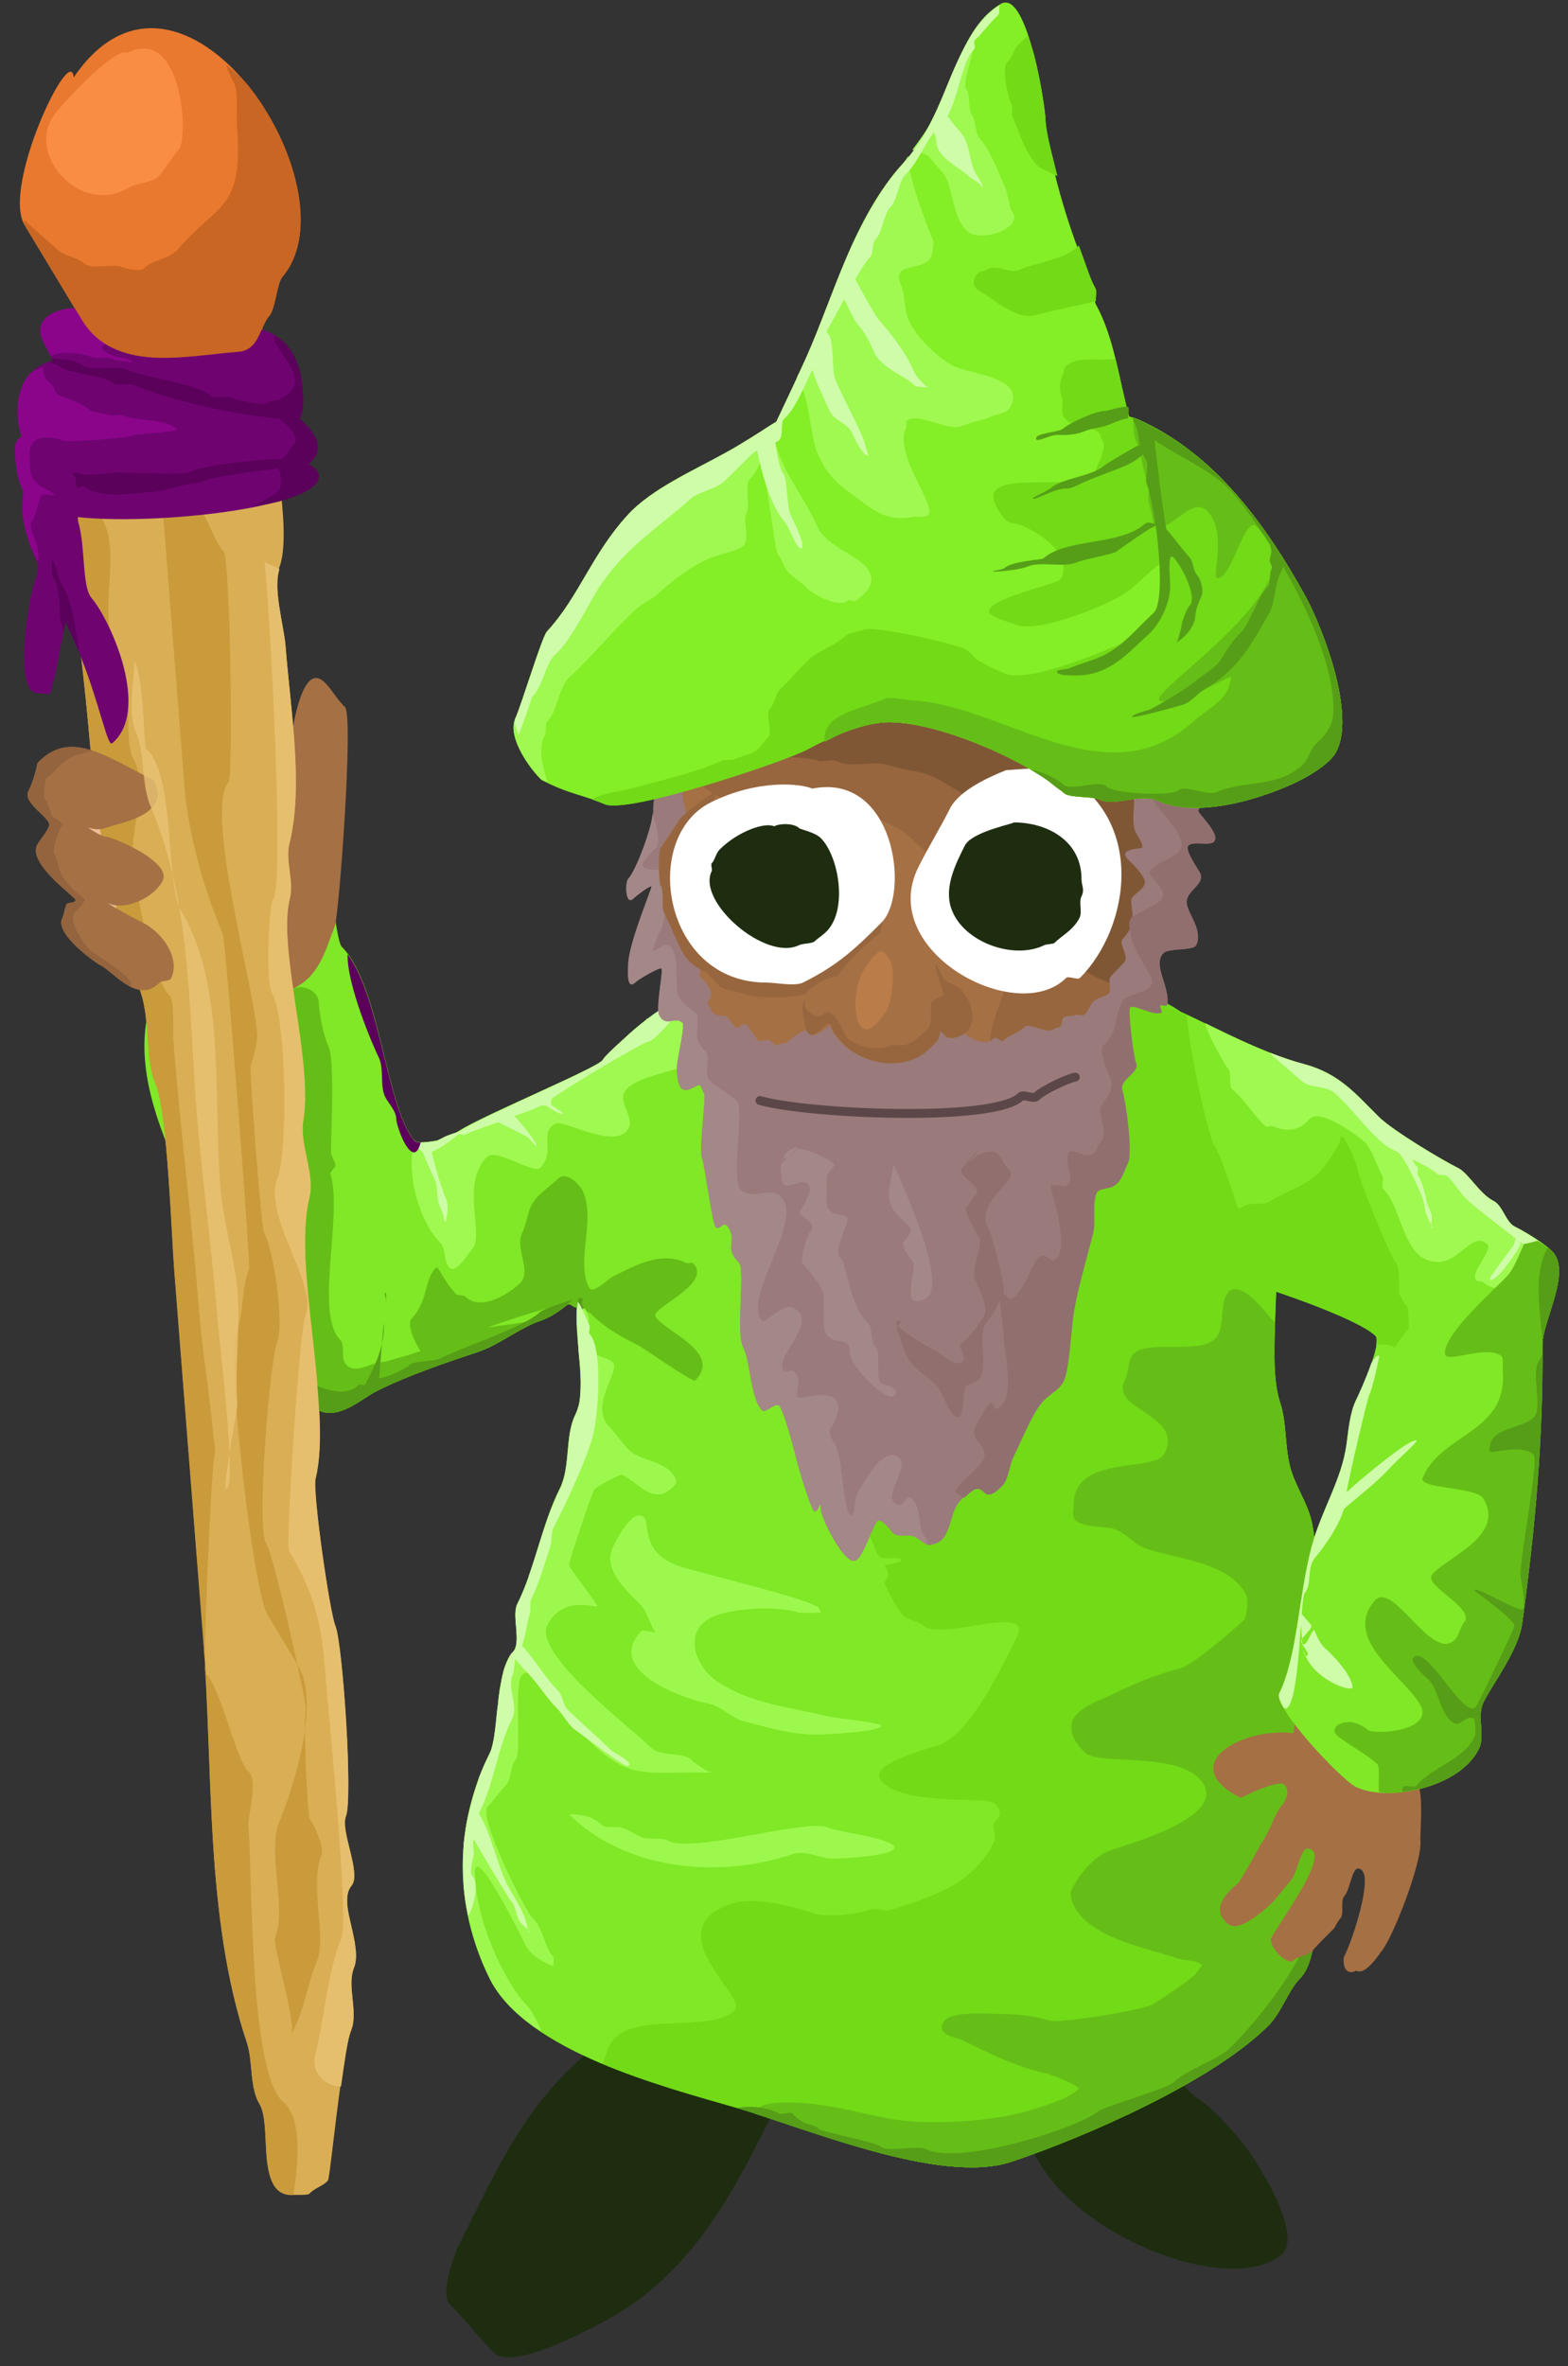 <?xml version="1.0" encoding="UTF-8" standalone="no"?>
<!-- Created with Inkscape (http://www.inkscape.org/) -->

<svg
   xmlns:dc="http://purl.org/dc/elements/1.1/"
   xmlns:cc="http://creativecommons.org/ns#"
   xmlns:rdf="http://www.w3.org/1999/02/22-rdf-syntax-ns#"
   xmlns:svg="http://www.w3.org/2000/svg"
   xmlns="http://www.w3.org/2000/svg"
   xmlns:sodipodi="http://sodipodi.sourceforge.net/DTD/sodipodi-0.dtd"
   xmlns:inkscape="http://www.inkscape.org/namespaces/inkscape"
   width="88.531"
   height="133.547"
   id="svg8349"
   version="1.1"
   inkscape:version="0.48.3.1 r9886"
   sodipodi:docname="New document 10">
  <rect width="100%" height="100%" fill="#333333" stroke="none"/>
  <defs
     id="defs8351" />
  <sodipodi:namedview
     id="base"
     pagecolor="#ffffff"
     bordercolor="#666666"
     borderopacity="1.0"
     inkscape:pageopacity="0.0"
     inkscape:pageshadow="2"
     inkscape:zoom="0.35"
     inkscape:cx="66.57636"
     inkscape:cy="-376.07907"
     inkscape:document-units="px"
     inkscape:current-layer="layer1"
     showgrid="false"
     fit-margin-top="0"
     fit-margin-left="0"
     fit-margin-right="0"
     fit-margin-bottom="0"
     inkscape:window-width="1364"
     inkscape:window-height="766"
     inkscape:window-x="0"
     inkscape:window-y="0"
     inkscape:window-maximized="0" />
  <g
     inkscape:label="Layer 1"
     inkscape:groupmode="layer"
     id="layer1"
     transform="translate(301.576,-22.736)">
    <g
       transform="translate(-450.701,-8.098)"
       id="g5976">
      <path
         style="fill:#1e2d10;fill-opacity:1;stroke:#ffffff;stroke-width:1px;stroke-linecap:butt;stroke-linejoin:miter;stroke-opacity:0"
         d="m 207.395,148.352 c -2.818,6.473 10.361,12.765 14.066,9.758 1.338,-1.086 -1.437,-5.417 -2.114,-6.252 -0.654,-0.805 -1.732,-2.032 -2.502,-2.522 -0.727,-0.463 -1.218,-1.22 -1.585,-1.673 -0.543,-0.669 -1.948,-0.844 -2.632,-1.279"
         id="path6104"
         inkscape:connector-curvature="0" />
      <path
         style="fill:#1e2d10;fill-opacity:1;stroke:#ffffff;stroke-width:1px;stroke-linecap:butt;stroke-linejoin:miter;stroke-opacity:0"
         d="m 185.5,144.612 c -5.914,3.065 -7.838,7.676 -10.5,13 -0.209,0.417 -1.033,2.717 -0.5,3.25 0.864,0.864 1.759,2.009 2.5,2.75 1.039,1.039 5.179,-1.215 5.75,-1.5 5.024,-2.512 7.361,-6.721 9.75,-11.5 0.661,-1.322 -0.75,-4.899 -0.75,-6.25"
         id="path6054"
         inkscape:connector-curvature="0" />
      <path
         style="fill:#eebf97;fill-opacity:1;stroke:#ffffff;stroke-width:1px;stroke-linecap:butt;stroke-linejoin:miter;stroke-opacity:0"
         d="m 159.473,84.783 c -0.414,0.465 -0.972,-0.04 -2.244,-0.356 -0.509,-0.126 -2.755,-1.357 -2.972,-1.717 -0.194,-0.322 -0.207,-0.777 -0.354,-1.125 -0.198,-0.468 -0.559,-1.005 -0.823,-1.443 -0.165,-0.275 -0.078,-1.079 -0.016,-1.329 0.077,-0.31 -0.065,-0.826 -0.09,-1.146 -0.093,-1.187 0.462,-2.032 1.392,-2.592 0.43,-0.259 1.017,-0.481 1.565,-0.389 1.5,0.252 3.239,1.245 4.268,2.413 0.673,0.764 1.073,3.915 0.828,4.9 -0.146,0.59 -0.56,0.962 -0.77,1.479 -0.117,0.288 -0.023,0.797 -0.188,0.99 -0.096,0.112 -0.382,0.207 -0.596,0.313 z"
         id="path5748"
         inkscape:connector-curvature="0" />
      <path
         style="fill:#80e826;fill-opacity:1;stroke:#ffffff;stroke-width:0.218px;stroke-linecap:butt;stroke-linejoin:miter;stroke-opacity:0"
         d="m 166.562,78.019 c -0.615,-0.022 -1.716,0.477 -1.863,0.551 -2.247,1.123 -2.781,2.998 -4.399,4.616 -5.754,5.754 -2.174,11.683 1.543,19.117 1.608,3.217 2.299,6.646 5.269,8.131 1.138,0.569 2.439,-0.666 3.297,-1.095 1.777,-0.888 3.917,-1.602 5.717,-2.203 1.205,-0.402 2.348,-1.365 3.515,-1.754 0.764,-0.255 1.476,-0.841 2.175,-1.482 -0.537,1.766 0.613,5.131 -0.197,6.751 -0.623,1.246 -0.274,2.961 -0.884,4.181 -1.064,2.129 -1.392,4.545 -2.413,6.588 -0.294,0.589 0.254,2.167 -0.218,2.638 -1.041,1.041 -0.767,4.614 -1.319,5.718 -1.998,3.996 -2.092,8.563 0,12.747 2.047,4.094 9.737,6.074 13.842,7.247 3.917,1.119 11.578,4.421 15.602,3.08 4.185,-1.395 11.337,-4.525 14.508,-7.696 0.713,-0.713 1.139,-2.016 1.754,-2.631 1.498,-1.498 0.558,-5.957 1.101,-8.131 0.617,-2.468 0.224,-15.143 -0.442,-17.805 -0.22,-0.879 -0.812,-1.791 -1.095,-2.638 -0.421,-1.264 -0.257,-2.749 -0.659,-3.957 -0.798,-2.393 0.202,-7.092 -0.442,-9.667 -0.859,-3.437 -1.603,-6.738 -2.529,-9.987 -0.803,-0.761 -1.791,-1.587 -2.305,-2.101 -1.116,-1.116 -3.047,-1.286 -3.957,-2.196 -0.935,-0.935 -7.502,-1.319 -9.45,-1.319 -7.437,0 -12.661,0.293 -17.01,3.596 -0.059,0.023 -0.104,0.054 -0.122,0.095 -0.427,0.331 -0.846,0.695 -1.258,1.088 -0.54,0.476 -1.093,1.002 -1.169,1.156 -0.227,0.453 -7.654,3.48 -8.348,4.174 -0.35,0.35 -2.068,0.577 -2.203,0.442 -1.676,-1.676 -1.982,-8.801 -4.174,-10.993 -0.414,-0.414 -0.613,-5.229 -1.536,-6.153 -0.072,-0.072 -0.191,-0.104 -0.333,-0.109 z"
         id="path5754"
         inkscape:connector-curvature="0" />
      <path
         style="fill:#9ff950;fill-opacity:1;stroke:#ffffff;stroke-width:1px;stroke-linecap:butt;stroke-linejoin:miter;stroke-opacity:0"
         d="m 189.156,86.375 c -1.217,0.492 -2.35,1.112 -3.438,1.938 -0.059,0.023 -0.107,0.052 -0.125,0.094 -0.427,0.331 -0.869,0.701 -1.281,1.094 -0.54,0.476 -1.079,1.003 -1.156,1.156 -0.227,0.453 -7.65,3.493 -8.344,4.188 -0.35,0.35 -2.084,0.572 -2.219,0.438 -0.035,-0.035 -0.06,-0.085 -0.094,-0.125 -0.488,2.208 0.426,4.77 1.5,5.844 0.312,0.312 0.147,1.022 0.5,1.375 0.389,0.389 1.098,-0.848 1.25,-1 0.794,-0.794 -0.673,-3.702 0.875,-5.25 0.496,-0.496 2.639,0.987 3,0.625 0.916,-0.916 -0.109,-2.008 0.875,-2.5 0.468,-0.234 3.47,1.56 4.125,0.25 0.305,-0.61 -0.555,-1.39 -0.25,-2 0.74,-1.479 6.25,-1.068 6.25,-4.125 0,-0.263 -0.068,-0.817 -0.25,-1 -0.324,-0.324 -0.748,-0.732 -1.219,-1 z"
         id="path5756"
         inkscape:connector-curvature="0" />
      <path
         style="fill:#cefca7;fill-opacity:0.986;stroke:#ffffff;stroke-width:1px;stroke-linecap:butt;stroke-linejoin:miter;stroke-opacity:0"
         d="m 187.938,86.906 c -0.774,0.394 -1.499,0.859 -2.219,1.406 -0.059,0.023 -0.107,0.052 -0.125,0.094 -0.427,0.331 -0.869,0.701 -1.281,1.094 -0.54,0.476 -1.079,1.003 -1.156,1.156 -0.214,0.428 -6.783,3.147 -8.094,4.031 -0.361,0.127 -0.664,0.223 -0.781,0.281 -0.104,0.052 -0.28,0.137 -0.438,0.219 -0.015,0.008 -0.016,0.023 -0.031,0.031 -0.378,0.075 -0.732,0.098 -0.969,0.094 -0.113,-0.002 -0.225,-0.007 -0.25,-0.031 0.035,0.239 0.166,0.441 0.375,0.562 0.013,0.008 0.018,0.024 0.031,0.031 0.074,0.207 0.502,1.192 0.656,1.5 0.208,0.416 0.101,0.961 0.25,1.406 0.084,0.251 0.281,0.606 0.281,0.875 0,0.038 0.114,0.188 0.094,0.188 -0.006,0 0.264,-0.879 0,-1.406 -0.113,-0.227 -0.631,-1.818 -0.781,-2.594 0.509,-0.195 1.133,-0.678 1.375,-0.875 0.037,-0.037 0.085,-0.06 0.125,-0.094 0.058,-0.058 0.3,0.038 0.375,0 0.332,-0.166 1.07,-0.416 1.844,-0.688 0.018,0.004 0.049,-0.007 0.062,0 0.28,0.14 1.585,0.773 1.688,0.875 0.012,0.012 0.399,0.476 0.438,0.438 0.127,-0.127 -1.097,-1.535 -1.156,-1.594 -0.01,-0.01 -0.073,-0.037 -0.125,-0.062 0.696,-0.247 1.318,-0.471 1.594,-0.625 0.146,3.9e-4 0.266,0.016 0.312,0.062 0.015,0.015 0.875,0.599 0.875,0.375 0,-0.024 -0.583,-0.395 -0.625,-0.438 -0.085,-0.085 -0.039,-0.239 0,-0.375 1.122,-0.793 5.198,-3.219 5.469,-3.219 0.283,0 2.193,-2.028 2.188,-2.719 z"
         id="path5758"
         inkscape:connector-curvature="0" />
      <path
         style="fill:#5b005b;fill-opacity:1;stroke:#ffffff;stroke-width:1px;stroke-linecap:butt;stroke-linejoin:miter;stroke-opacity:0"
         d="m 168.75,84.688 c -0.047,1.754 1.478,5.268 1.75,5.812 0.328,0.656 0.058,1.616 0.375,2.25 0.168,0.337 0.625,0.797 0.625,1.25 0,0.306 0.53,1.875 1,1.875 0.178,0 0.301,-0.261 0.375,-0.562 -0.118,-0.001 -0.256,-0.006 -0.281,-0.031 -1.587,-1.587 -1.951,-8.049 -3.844,-10.594 z"
         id="path5760"
         inkscape:connector-curvature="0" />
      <path
         style="fill:#72da17;fill-opacity:1;stroke:#ffffff;stroke-width:1px;stroke-linecap:butt;stroke-linejoin:miter;stroke-opacity:0"
         d="m 211.656,85.75 c -0.004,0.004 0.004,0.027 0,0.031 -0.61,0.61 -0.394,2.194 -0.719,2.844 -0.743,1.485 -1.652,2.773 -2.469,4.406 -0.13,0.261 -0.608,4.286 -0.531,4.594 0.466,1.866 1.805,5.339 0.531,7.25 -1.235,1.852 -3.227,3.485 -4.219,5.469 -0.384,0.767 -0.863,1.738 -1.438,2.312 -1.086,1.086 -3.782,0.938 -4.594,1.75 -0.295,0.295 0.283,1.246 0.188,1.438 -0.108,0.216 -0.44,1.498 -0.188,1.75 0.265,0.265 0.266,0.797 0.531,1.062 0.273,0.273 1.041,-0.021 1.25,0.188 0.201,0.201 -0.851,0.288 -0.906,0.344 -0.028,0.028 0.188,0.334 0.188,0.531 0,0.218 -0.288,0.33 -0.188,0.531 0.296,0.591 0.64,1.359 1.062,1.781 0.249,0.249 0.872,0.341 1.062,0.531 0.972,0.972 6.322,-1.332 5.312,0.688 -1.086,2.173 -2.538,5.175 -4.25,6.031 -0.295,0.147 -4.387,1.082 -3.344,2.125 1.389,1.389 5.914,0.789 6.344,1.219 0.404,0.404 0.395,0.667 0,1.062 -0.17,0.17 0.112,0.839 0,1.062 -1.225,2.45 -3.342,3.051 -5.812,3.875 -0.371,0.124 -0.879,-0.124 -1.25,0 -0.747,0.249 -2.395,0.452 -3.188,0.188 -1.153,-0.384 -3.323,-0.955 -4.594,-0.531 -4.322,1.441 0.903,5.284 0.188,6 -1.382,1.382 -6.067,-0.022 -7.062,1.969 -0.072,0.145 -0.256,0.59 -0.406,1.062 2.634,1.106 5.469,1.897 7.469,2.469 3.917,1.119 11.569,4.404 15.594,3.062 4.185,-1.395 11.361,-4.517 14.531,-7.688 0.713,-0.713 1.135,-2.01 1.75,-2.625 1.498,-1.498 0.55,-5.951 1.094,-8.125 0.617,-2.468 0.228,-15.151 -0.438,-17.812 -0.22,-0.879 -0.812,-1.81 -1.094,-2.656 -0.421,-1.264 -0.254,-2.73 -0.656,-3.938 -0.798,-2.393 0.206,-7.112 -0.438,-9.688 -0.859,-3.437 -1.606,-6.72 -2.531,-9.969 -0.803,-0.761 -1.799,-1.58 -2.312,-2.094 -1.116,-1.116 -3.059,-1.309 -3.969,-2.219 -0.103,-0.103 -0.275,-0.192 -0.5,-0.281 z"
         id="path5762"
         inkscape:connector-curvature="0" />
      <path
         style="fill:#65be17;fill-opacity:1;stroke:#ffffff;stroke-width:1px;stroke-linecap:butt;stroke-linejoin:miter;stroke-opacity:0"
         d="m 218.812,103.594 c -0.112,0.012 -0.22,0.064 -0.312,0.156 -0.573,0.573 -0.159,2.034 -0.75,2.625 -0.941,0.941 -3.796,0.046 -4.625,0.875 -0.353,0.353 -0.223,0.945 -0.5,1.5 -0.842,1.685 3.363,1.9 2.25,4.125 -0.545,1.09 -5.125,0.024 -5.125,2.875 0,0.181 -0.079,0.592 0,0.75 0.292,0.584 1.72,0.448 2.25,0.625 0.817,0.272 1.087,0.862 1.875,1.125 1.779,0.593 4.699,0.773 5.625,2.625 0.114,0.228 0.013,1.237 -0.125,1.375 -0.423,0.423 -2.886,2.565 -3.625,2.75 -1.151,0.288 -2.512,0.819 -3.625,1.375 -0.45,0.225 -0.922,0.398 -1.375,0.625 -1.384,0.692 -1.499,1.626 -0.375,2.75 0.79,0.79 5.728,-0.169 6.75,1.875 0.913,1.826 -4.087,3.237 -5.25,3.625 -1.012,0.337 -1.835,1.421 -2.25,2.25 -0.121,0.242 0.034,0.693 0.125,0.875 0.917,1.834 3.898,2.341 5.875,3 0.415,0.138 1.062,0.062 1.375,0.375 8.5e-4,8.5e-4 -0.353,0.478 -0.375,0.5 -0.388,0.388 -2.057,1.529 -2.5,1.75 -0.597,0.298 -5.189,1.062 -5.75,0.875 -0.799,-0.266 -1.989,-0.375 -2.875,-0.375 -0.646,0 -2.779,-0.193 -3.125,0.5 -0.365,0.73 0.778,0.826 1.125,1 1.37,0.685 3.143,1.554 4.75,1.875 0.173,0.035 1.935,0.69 1.75,0.875 -0.554,0.554 -1.696,0.857 -2.5,1.125 -2.154,0.718 -6.062,0.963 -8.375,0.5 -1.873,-0.374 -3.552,-0.875 -5.5,-0.875 -0.92,0 -1.875,0.108 -1.812,0.656 4.125,1.328 10.75,3.906 14.406,2.688 4.185,-1.395 11.361,-4.517 14.531,-7.688 0.713,-0.713 1.135,-2.01 1.75,-2.625 1.498,-1.498 0.55,-5.951 1.094,-8.125 0.617,-2.468 0.228,-15.151 -0.438,-17.812 -0.22,-0.879 -0.812,-1.81 -1.094,-2.656 -0.421,-1.264 -0.254,-2.73 -0.656,-3.938 -0.378,-1.134 -0.344,-2.802 -0.281,-4.5 -0.04,-0.042 -0.085,-0.085 -0.125,-0.125 -0.223,-0.223 -1.402,-1.868 -2.188,-1.781 z"
         id="path5764"
         inkscape:connector-curvature="0" />
      <path
         style="fill:#569e17;fill-opacity:1;stroke:#ffffff;stroke-width:1px;stroke-linecap:butt;stroke-linejoin:miter;stroke-opacity:0"
         d="m 223.344,140.156 c -0.262,0.268 -0.558,0.523 -0.719,0.844 -0.92,1.841 -2.606,3.981 -4,5.375 -0.764,0.764 -2.483,1.233 -3.25,2 -0.316,0.316 -4.034,1.409 -4.25,1.625 -0.786,0.786 -7.747,3.127 -9.75,2.125 -0.419,-0.21 -2.194,0.181 -2.5,-0.125 -0.248,-0.248 -3.332,-0.832 -3.5,-1 -0.223,-0.223 -0.571,-0.223 -0.875,-0.375 -0.318,-0.159 -0.441,-0.316 -0.625,-0.5 -0.12,-0.12 -0.592,0.079 -0.75,0 -0.782,-0.391 -1.607,-0.444 -2.406,-0.312 3.942,1.142 11.505,4.363 15.5,3.031 4.185,-1.395 11.361,-4.517 14.531,-7.688 0.713,-0.713 1.135,-2.01 1.75,-2.625 0.512,-0.512 0.746,-1.38 0.844,-2.375 z"
         id="path5766"
         inkscape:connector-curvature="0" />
      <path
         style="fill:#65be17;fill-opacity:1;stroke:#ffffff;stroke-width:1px;stroke-linecap:butt;stroke-linejoin:miter;stroke-opacity:0"
         d="m 165.969,86.562 c -0.09,0.014 -0.193,0.049 -0.281,0.094 -1.174,0.587 -1.725,4.26 -2.469,5.5 0.117,1.099 0.382,2.178 0.719,3.188 0.086,0.259 0.177,0.588 0.281,0.906 -0.194,0.282 -0.39,0.577 -0.656,0.844 -0.287,0.287 -0.208,1.531 -0.344,1.938 -0.62,1.86 -0.61,3.857 -0.219,5.812 0.004,0.02 -0.004,0.042 0,0.062 0.984,2.32 1.954,4.446 4.125,5.531 1.138,0.569 2.423,-0.665 3.281,-1.094 1.777,-0.888 3.918,-1.618 5.719,-2.219 1.205,-0.402 2.364,-1.361 3.531,-1.75 0.508,-0.169 0.97,-0.522 1.438,-0.906 0.006,-0.005 0.025,0.005 0.031,0 0.127,-0.009 0.218,-5.2e-4 0.25,0.031 0.203,0.203 0.901,0.276 1.125,0.5 0.746,0.746 1.607,1.241 2.625,1.75 0.385,0.193 3.114,2.136 3.25,2 1.596,-1.596 -1.853,-2.831 -2.25,-3.625 -0.238,-0.476 3.28,-1.845 2.125,-3 -0.058,-0.058 -0.299,0.038 -0.375,0 -1.401,-0.7 -2.856,0.116 -4.125,0.75 -0.365,0.183 -1.161,1.054 -1.375,0.625 -0.757,-1.513 0.431,-3.888 -0.375,-5.5 -0.114,-0.227 -0.871,-1.129 -1.375,-0.625 -0.285,0.285 -1.193,0.885 -1.5,1.5 -0.232,0.464 -0.267,1.033 -0.5,1.5 -0.465,0.931 0.545,2.205 -0.125,2.875 -0.502,0.502 -2.199,1.676 -3.125,0.75 -0.063,-0.063 -0.418,-0.043 -0.5,-0.125 -0.622,-0.622 -1.01,-1.615 -1.125,-1.5 -0.544,0.544 -0.521,1.418 -0.875,2.125 -0.152,0.304 -0.32,0.57 -0.5,0.75 -0.324,0.324 0.229,1.477 0.5,1.844 -1.056,0.338 -2.036,0.625 -2.219,0.625 -0.533,0 -1.427,0.698 -1.969,0.156 -0.353,-0.353 -0.063,-1.125 -0.344,-1.406 -1.487,-1.487 0.156,-7.059 -0.562,-9.375 -0.003,-0.01 0.003,-0.022 0,-0.031 0.055,-0.122 0.13,-0.224 0.219,-0.312 0.212,-0.212 -0.188,-0.575 -0.188,-0.875 0,-1.164 0.231,-5.256 -0.156,-6.031 -0.289,-0.579 -0.531,-1.974 -0.531,-2.469 0,-0.326 -0.409,-0.765 -0.906,-0.812 -0.083,-0.008 -0.16,-0.014 -0.25,0 z m 14.438,18.031 c -0.476,0.234 -0.967,0.498 -1.094,0.625 -0.334,0.334 -1.769,0.353 -2.688,0.562 0.498,-0.203 2.497,-0.886 3.781,-1.188 z"
         id="path5768"
         inkscape:connector-curvature="0" />
      <path
         style="fill:#eebf97;fill-opacity:1;stroke:#000000;stroke-width:0.218px;stroke-linecap:butt;stroke-linejoin:miter;stroke-opacity:1"
         d="m 197.62,92.897 c 0.535,2.934 0.311,6.017 0.311,9.013 0,2.656 1.613,6.963 4.973,5.283 0.559,-0.28 1.491,0.127 1.865,-0.622 0.849,-1.697 -0.311,-8.132 -0.311,-10.256 0,-0.395 0.252,-2.235 0,-2.486 -0.348,-0.348 -1.717,0.229 -2.176,0 -1.053,-0.526 -1.433,-0.717 -2.486,-1.243 -0.655,-0.328 -1.457,0.167 -2.175,0.311 z"
         id="path5770"
         inkscape:connector-curvature="0" />
      <path
         style="fill:#a57044;fill-opacity:1;stroke:#ffffff;stroke-width:0.258px;stroke-linecap:butt;stroke-linejoin:miter;stroke-opacity:0"
         d="m 194.464,62.312 c -7.892,0.772 -9.205,20.466 -3.909,28.409 0.342,0.514 0.79,1.482 1.303,1.824 1.408,0.939 2.614,1.566 4.17,2.085 2.053,0.684 4.52,2.663 7.037,1.824 1.509,-0.503 2.962,-1.09 4.431,-1.824 3.985,-1.992 5.369,-12.302 7.037,-15.638 0.868,-1.735 -0.164,-12.316 -1.043,-14.074 -1.637,-3.275 -9.686,-3.909 -13.292,-3.909 -0.554,0 -8.065,1.769 -4.431,1.043"
         id="path5772"
         inkscape:connector-curvature="0" />
      <path
         style="fill:#97663e;fill-opacity:1;stroke:#ffffff;stroke-width:1px;stroke-linecap:butt;stroke-linejoin:miter;stroke-opacity:0"
         d="m 214.531,71.125 c -2.201,-3.382 -7.966,-5.712 -11.562,-5.312 -0.858,0.095 -1.536,0.709 -2.312,1 -1.923,0.721 -3.758,1.695 -5,2.938 -1.485,0.07 -7.156,3.24 -7.156,4.812 0,0.74 1.354,1.438 1.969,1.438 0.672,0 1.736,0.101 2.312,-0.188 0.222,-0.111 0.814,9.6e-4 1,0.094 0.429,0.214 1.165,-0.214 1.594,0 0.296,0.148 1.452,0.233 1.594,0.375 0.244,0.244 0.889,0.257 1.25,0.438 0.353,0.177 0.581,0.368 0.906,0.531 0.372,0.186 0.954,0.423 1.344,0.812 0.462,0.462 1.107,0.951 1.594,1.438 0.192,0.192 0.64,0.265 0.906,0.531 0.639,0.639 1.33,2.924 1.688,3.281 0.203,0.203 1.264,1.279 1.344,1.438 0.86,1.72 -3.117,6 0.812,6 l 2.219,0 c 0.483,0 1.006,0.009 1.469,-0.094 0.49,-1.061 0.984,-2.138 1.375,-3.344 1.053,-3.243 1.822,-6.645 2.656,-8.312 0.217,-0.434 0.301,-1.424 0.312,-2.688 0.012,-1.263 -0.058,-2.803 -0.188,-4.344 -0.031,-0.367 -0.088,-0.48 -0.125,-0.844 z"
         id="path5774"
         inkscape:connector-curvature="0" />
      <path
         style="fill:#805735;fill-opacity:1;stroke:#ffffff;stroke-width:1px;stroke-linecap:butt;stroke-linejoin:miter;stroke-opacity:0"
         d="m 198.688,67.969 c -1.969,-0.023 -4.293,0.631 -6.094,1.531 -0.194,0.097 -0.859,1.484 -0.875,1.5 -0.212,0.212 -0.264,0.909 -0.094,1.25 0.119,0.237 0.034,0.659 0.188,0.812 0.694,0.694 2.473,0.356 3.562,0.719 0.279,0.093 0.708,-0.13 0.969,0 0.902,0.451 2.026,-0.064 2.969,0.25 0.847,0.282 1.813,0.297 2.656,0.719 0.684,0.342 1.412,0.908 2.156,1.156 0.355,0.118 0.986,0.455 1.25,0.719 0.338,0.337 0.331,0.661 0.531,1.062 0.258,0.516 0.996,1.902 1.25,2.156 0.149,0.149 0.179,0.702 0.281,0.906 0.067,0.135 0.296,0.202 0.344,0.344 0.273,0.82 0.775,1.3 1.156,2.062 0.249,0.498 0.265,1.155 0.531,1.688 0.309,0.618 2.744,1.925 3.406,1.594 0.147,-0.073 0.311,-0.115 0.469,-0.188 -0.453,-1.105 0.974,-2.755 1.5,-3.281 0.57,-0.57 0.375,-1.655 0.625,-2.406 0.158,-0.474 0.06,-1.601 -0.094,-2.062 -0.03,-0.089 -0.086,-1.289 -0.125,-2.469 -0.365,-0.739 -0.756,-1.538 -1.312,-2.094 -0.281,-0.281 -0.334,-0.827 -0.531,-1.156 -0.94,-1.567 -2.444,-2.7 -4.188,-3.281 -1.471,-0.49 -2.099,-0.684 -3.656,-0.906 -2.443,-0.349 -4.72,0.237 -6.875,-0.625 z"
         id="path5776"
         inkscape:connector-curvature="0" />
      <path
         style="fill:#9a7a7a;fill-opacity:1;stroke:#ffffff;stroke-width:0.218px;stroke-linecap:butt;stroke-linejoin:miter;stroke-opacity:0"
         d="m 217.281,71.438 c -0.793,-0.04 -2.036,0.312 -2.594,0.312 -0.135,0 -0.708,-0.261 -0.875,-0.094 -0.337,0.337 -1.875,0.445 -1.875,0.969 0,1 1.219,2.238 1.219,3.406 0,0.54 -0.134,1.325 0.094,1.781 0.079,0.157 0.488,0.731 0.344,0.875 -0.059,0.059 -1.401,0.037 -0.781,0.656 0.285,0.285 0.689,0.66 0.906,1.094 0.246,0.492 -0.547,0.813 -0.688,1.094 -0.19,0.381 0.461,1.321 -0.531,2.312 -0.23,0.23 0.406,1.001 0.094,1.312 l -0.75,0.781 c -0.183,0.183 0.058,0.786 -0.125,0.969 -0.181,0.181 -0.629,0.222 -0.875,0.469 -0.165,0.165 -0.327,0.648 -0.531,0.75 -0.117,0.059 -0.352,-0.059 -0.469,0 -0.102,0.051 -0.604,0.072 -0.656,0.125 -0.128,0.128 -0.091,0.403 -0.219,0.531 -0.073,0.073 -0.239,0.052 -0.312,0.125 -0.342,0.342 -1.427,-0.354 -1.656,-0.125 -0.319,0.319 -0.934,0.496 -1.219,0.781 -0.155,0.155 -0.377,-0.28 -0.531,-0.125 -0.894,0.894 -2.792,-1.229 -3.406,-1.844 -0.092,-0.092 -0.214,0.331 -0.438,0.219 -0.272,-0.136 -0.469,-0.281 -0.781,-0.438 -0.295,-0.147 -0.648,0.207 -0.875,0.094 -0.202,-0.101 -0.017,-0.243 -0.219,-0.344 -0.572,-0.286 -2.092,0.904 -2.312,1.125 -0.079,0.079 -1.534,0.205 -1.75,0.312 -0.792,0.396 -1.346,0.565 -1.875,1.094 -0.092,0.092 -0.346,0.033 -0.438,0.125 -0.185,0.185 -0.528,-0.184 -0.562,-0.219 -0.11,-0.11 -0.546,0.11 -0.656,0 -0.232,-0.232 -0.436,-0.654 -0.656,-0.875 -0.208,-0.208 -0.448,0.302 -0.656,0.094 -0.165,-0.165 -0.273,-0.366 -0.438,-0.531 -0.153,-0.153 -0.586,-0.023 -0.781,-0.219 -0.128,-0.128 -0.222,-0.377 -0.344,-0.625 0.516,-0.564 -0.101,-1.133 -0.375,-1.406 -0.179,-0.179 0.179,-0.884 0,-1.062 -0.375,-0.375 -0.536,-0.872 -0.688,-1.344 0.881,-0.963 0.028,-1.006 -0.438,-1.938 -0.11,-0.22 0.372,-0.372 0.438,-0.438 0.196,-0.196 0.16,-0.503 0.312,-0.656 0.026,-0.026 -0.25,-0.562 -0.312,-0.688 -0.255,-0.511 0.261,-0.96 0.438,-1.312 0.371,-0.742 -0.534,-0.628 -0.781,-0.875 -0.132,-0.132 0.219,-0.597 0.219,-0.656 0,-0.607 -0.219,-0.862 -0.219,-1.531 0,-0.395 -0.199,-0.23 -0.531,-0.562 -0.12,-0.12 -0.656,0.272 -0.656,0 -0.403,0.513 -0.469,1.111 -0.469,1.75 0,0.749 -0.982,3.325 -1.406,3.75 -0.193,0.193 -0.168,1.575 0.312,1.094 0.095,-0.095 0.912,-0.745 1,-0.656 0.046,0.046 -1.312,3.23 -1.312,4.406 0,0.24 -0.12,1.526 0.438,0.969 0.131,-0.131 1.343,-0.845 1.438,-0.75 0.119,0.119 -0.333,2.209 -0.125,2.625 0.363,0.727 0.899,0.024 1.312,0.438 0.169,0.169 -0.312,2.06 -0.312,2.531 0,2.221 1.11,0.798 1.312,1 0.11,0.11 0.109,0.328 0.219,0.438 0.139,0.139 -0.296,3.112 -0.125,3.625 0.192,0.577 0.592,3.748 0.781,3.938 0.254,0.254 0.448,-0.542 0.781,0.125 0.394,0.788 -0.307,1.037 0.531,1.875 0.363,0.363 -0.153,3.976 0.219,4.719 0.456,0.912 0.429,2.96 1.094,3.625 0.183,0.183 0.836,-0.547 1,-0.219 0.516,1.031 0.906,3.063 1.312,4.281 0.17,0.51 0.329,1.065 0.562,1.531 0.247,0.495 0.438,-0.844 0.438,0 0,0.451 1.348,3.186 1.969,2.875 0.441,-0.22 0.951,-1.951 1.219,-2.219 0.224,-0.224 0.79,0.572 0.875,0.656 0.308,0.308 0.866,0.043 1.219,0.219 0.306,0.153 0.421,0.304 0.75,0.469 0.098,0.049 0.477,-0.082 0.562,-0.125 0.82,-0.41 0.629,-1.723 1.312,-2.406 1.63,-1.63 0.942,0.59 2.312,-0.781 0.398,-0.398 0.405,-1.153 0.656,-1.656 0.442,-0.885 0.934,-2.172 1.531,-2.969 0.434,-0.579 1.024,-0.736 1.312,-1.312 0.308,-0.617 0.428,-3.037 0.562,-3.844 0.25,-1.499 0.734,-3.06 1.094,-4.5 0.162,-0.648 -0.078,-1.719 0.219,-2.312 0.097,-0.193 0.682,-0.216 0.875,-0.312 0.527,-0.263 0.642,-0.878 0.875,-1.344 0.281,-0.561 -0.117,-3.477 -0.312,-4.062 -0.23,-0.689 1.053,-1.019 0.75,-1.625 -0.106,-0.211 -0.467,-2.94 -0.312,-3.094 0.219,-0.219 1.477,0.617 1.875,0.219 0.801,-0.801 -0.749,-2.532 0,-3.281 0.283,-0.283 1.691,-0.132 1.844,-0.438 0.418,-0.837 -0.531,-1.81 -0.531,-2.438 0,-0.686 1.073,-1.01 0.75,-1.656 -0.098,-0.196 -0.886,-1.302 -0.656,-1.531 0.29,-0.29 1.184,0.035 1.438,-0.219 0.417,-0.417 -0.875,-1.546 -0.875,-1.75 0,-0.208 0.766,-0.782 0.875,-1 0.248,-0.497 -0.492,-1.352 -0.312,-1.531 0.094,-0.094 0.358,-0.059 0.438,-0.219 0.163,-0.326 0.371,-1.91 0.094,-2.188 -0.127,-0.127 -0.329,-0.205 -0.594,-0.219 z m -30.812,3.5 0.469,-0.156 c -0.215,0.022 -0.469,-0.017 -0.469,0.156 z"
         id="path5778"
         inkscape:connector-curvature="0" />
      <path
         style="fill:#916f6f;fill-opacity:1;stroke:#ffffff;stroke-width:1px;stroke-linecap:butt;stroke-linejoin:miter;stroke-opacity:0"
         d="m 203.562,115.375 c 0.274,-0.243 0.51,-0.467 0.656,-0.5 0.186,-0.043 0.305,0.035 0.406,0.125 0.102,0.09 0.19,0.198 0.344,0.188 0.154,-0.01 0.376,-0.126 0.719,-0.469 0.398,-0.398 0.405,-1.153 0.656,-1.656 0.442,-0.885 0.934,-2.172 1.531,-2.969 0.434,-0.579 1.024,-0.736 1.312,-1.312 0.308,-0.617 0.428,-3.037 0.562,-3.844 0.25,-1.499 0.734,-3.06 1.094,-4.5 0.162,-0.648 -0.078,-1.719 0.219,-2.312 0.097,-0.193 0.682,-0.216 0.875,-0.312 0.527,-0.263 0.642,-0.878 0.875,-1.344 0.281,-0.561 -0.117,-3.477 -0.312,-4.062 -0.115,-0.345 0.152,-0.599 0.406,-0.844 0.254,-0.244 0.495,-0.478 0.344,-0.781 -0.106,-0.211 -0.467,-2.94 -0.312,-3.094 0.11,-0.11 0.483,0.056 0.875,0.188 0.392,0.132 0.801,0.23 1,0.031 0.2,-0.2 0.24,-0.463 0.219,-0.75 -0.021,-0.287 -0.091,-0.593 -0.188,-0.906 -0.097,-0.313 -0.223,-0.626 -0.25,-0.906 -0.027,-0.28 0.032,-0.532 0.219,-0.719 0.283,-0.283 1.691,-0.132 1.844,-0.438 0.209,-0.418 0.091,-0.886 -0.094,-1.312 -0.185,-0.426 -0.438,-0.811 -0.438,-1.125 0,-0.343 0.272,-0.596 0.5,-0.844 0.228,-0.247 0.412,-0.489 0.25,-0.812 -0.098,-0.196 -0.886,-1.302 -0.656,-1.531 0.29,-0.29 1.184,0.035 1.438,-0.219 0.209,-0.209 -0.01,-0.609 -0.281,-0.969 -0.271,-0.36 -0.594,-0.679 -0.594,-0.781 0,-0.208 0.766,-0.782 0.875,-1 0.124,-0.248 0.007,-0.577 -0.125,-0.875 -0.132,-0.298 -0.277,-0.566 -0.188,-0.656 0.094,-0.094 0.358,-0.059 0.438,-0.219 0.163,-0.326 0.371,-1.91 0.094,-2.188 -0.127,-0.127 -0.329,-0.205 -0.594,-0.219 -0.631,-0.032 -1.434,0.16 -2.062,0.25 -0.339,1.69 -0.97,4.34 -0.969,4.344 0.252,0.505 2.114,2.167 1.438,2.844 -0.357,0.357 -1.209,0.677 -1.594,1.062 -0.348,0.348 1.188,1.093 0.531,1.75 -0.18,0.18 -1.454,0.764 -1.656,0.969 -0.003,0.077 -0.079,0.169 -0.094,0.25 0.058,1.408 0.72,2.035 1.219,3.031 0.484,0.967 -1.336,0.891 -1.594,1.406 -0.61,1.219 -0.141,1.547 -1.062,2.469 -0.299,0.299 0.224,1.542 0.344,1.781 0.369,0.739 -0.32,1.328 -0.531,1.75 -0.164,0.327 0.522,1.447 0,1.969 -0.222,0.222 -0.123,0.483 -0.531,0.688 -0.354,0.177 -1.024,-0.351 -1.219,-0.156 -0.319,0.319 0.18,1.39 0,1.75 -0.224,0.448 -0.819,-0.056 -1.062,0.188 -0.047,0.047 1.088,3.318 0.344,4.062 -0.426,0.426 -0.552,-0.511 -1.062,0 -0.316,0.316 -0.984,2.312 -1.594,2.312 -0.004,0 -0.494,-0.525 -0.625,-0.656 0.05,0.726 0.281,2.376 0.281,2.594 0,0.939 0.767,3.695 -0.344,4.25 -0.346,0.173 -0.088,-1.293 -1.25,1.031 -0.337,0.674 0.531,0.971 0.531,1.594 0,0.64 -1.911,1.808 -1.594,2.125 0.1,0.1 0.311,0.183 0.438,0.281 z"
         id="path5780"
         inkscape:connector-curvature="0" />
      <path
         style="fill:#a48787;fill-opacity:1;stroke:#ffffff;stroke-width:1px;stroke-linecap:butt;stroke-linejoin:miter;stroke-opacity:0"
         d="m 185.969,76.75 c -0.033,0.797 -0.958,3.27 -1.375,3.688 -0.096,0.096 -0.136,0.503 -0.094,0.812 0.021,0.155 0.058,0.279 0.125,0.344 0.067,0.065 0.161,0.058 0.281,-0.062 0.095,-0.095 0.912,-0.745 1,-0.656 0.023,0.023 -0.291,0.832 -0.625,1.781 -0.334,0.949 -0.688,2.037 -0.688,2.625 0,0.12 -0.04,0.499 0,0.781 0.02,0.141 0.058,0.267 0.125,0.312 0.067,0.046 0.173,0.014 0.312,-0.125 0.131,-0.131 1.343,-0.845 1.438,-0.75 0.119,0.119 -0.333,2.209 -0.125,2.625 0.182,0.363 0.394,0.377 0.625,0.344 0.231,-0.033 0.481,-0.113 0.688,0.094 0.169,0.169 -0.312,2.06 -0.312,2.531 0,0.555 0.08,0.88 0.188,1.062 0.107,0.182 0.255,0.214 0.406,0.188 0.303,-0.053 0.618,-0.351 0.719,-0.25 0.11,0.11 0.109,0.328 0.219,0.438 0.139,0.139 -0.296,3.112 -0.125,3.625 0.192,0.577 0.592,3.748 0.781,3.938 0.127,0.127 0.253,-0.01 0.375,-0.094 0.122,-0.084 0.239,-0.115 0.406,0.219 0.197,0.394 0.115,0.641 0.094,0.906 -0.021,0.265 0.018,0.55 0.438,0.969 0.181,0.181 0.131,1.177 0.094,2.219 -0.037,1.041 -0.061,2.128 0.125,2.5 0.228,0.456 0.335,1.197 0.469,1.906 0.133,0.709 0.292,1.386 0.625,1.719 0.092,0.092 0.293,-0.038 0.5,-0.156 0.207,-0.119 0.418,-0.227 0.5,-0.062 0.516,1.031 0.906,3.063 1.312,4.281 0.17,0.51 0.329,1.065 0.562,1.531 0.124,0.247 0.234,0.042 0.312,-0.125 0.079,-0.167 0.125,-0.297 0.125,0.125 0,0.225 0.335,1.018 0.75,1.719 0.415,0.701 0.908,1.312 1.219,1.156 0.441,-0.22 0.951,-1.951 1.219,-2.219 0.224,-0.224 0.79,0.572 0.875,0.656 0.308,0.308 0.866,0.043 1.219,0.219 0.306,0.153 0.421,0.304 0.75,0.469 0.005,0.003 0.025,-0.002 0.031,0 -0.064,-0.163 -0.101,-0.383 -0.188,-0.469 -0.403,-0.403 -0.173,-1.579 -0.688,-2.094 -0.465,-0.465 -0.496,0.723 -1.062,0.156 -0.477,-0.477 0.821,-1.992 0.344,-2.469 -1.008,-1.008 -2.42,2.076 -2.469,2.125 -0.05,0.05 -0.105,1.302 -0.344,1.062 -0.43,-0.43 -0.425,-3.581 -0.906,-4.062 -0.044,-0.044 -0.392,-0.671 -0.156,-0.906 0.14,-0.14 0.549,-0.996 0.344,-1.406 -0.433,-0.865 -2.281,0.017 -2.281,-0.344 0,-0.706 0.289,-0.93 -0.188,-1.406 -0.088,-0.088 -0.443,0.088 -0.531,0 -0.712,-0.712 2.046,-2.805 0.531,-3.562 -0.612,-0.306 -1.589,0.911 -1.781,0.719 -1.106,-1.106 1.996,-5.228 1.25,-6.719 -0.558,-1.115 -1.726,0.055 -2.469,-0.688 -0.545,-0.545 0.207,-4.574 -0.188,-4.969 -0.43,-0.43 -1.18,-0.805 -1.594,-1.219 -0.295,-0.295 0.107,-1.299 -0.188,-1.594 -0.178,-0.178 -0.5,-0.554 -0.5,-0.906 0,-0.196 0.125,-1.094 0,-1.219 -0.352,-0.352 -0.775,-0.487 -1.062,-1.062 -0.224,-0.448 0.204,-2.844 -0.719,-2.844 -0.118,0 -0.601,0.375 -0.719,0.375 -0.02,0 0.324,-1.011 0.375,-1.062 0.342,-0.342 0.531,-2.509 0.531,-3 0,-0.957 -1.006,-0.288 -1.438,-0.719 -0.193,-0.193 0.645,-0.989 0.719,-1.062 0.284,-0.284 0.057,-1.157 -0.188,-1.938 z"
         id="path5782"
         inkscape:connector-curvature="0" />
      <path
         style="fill:#97663e;fill-opacity:1;stroke:#ffffff;stroke-width:1px;stroke-linecap:butt;stroke-linejoin:miter;stroke-opacity:0"
         d="m 189.17,84.443 c -0.257,0.09 -0.588,0.432 -0.402,0.804 0.238,0.476 0.612,0.88 0.982,1.25 0.202,0.202 1,0.304 1.295,0.402 1.539,0.513 3.985,0.15 5.357,-0.536 0.513,-0.256 0.945,-0.632 1.339,-1.027 0.478,-0.478 0.695,-1.186 1.027,-1.518 0.135,-0.135 0.046,-0.494 0.134,-0.67 0.032,-0.064 0.166,-0.982 0.089,-0.982 -0.145,0 -0.437,0.477 -0.536,0.625 -0.228,0.343 -0.69,0.596 -1.027,0.848 -0.226,0.169 -0.522,0.259 -0.759,0.402 -0.571,0.343 -1.009,0.903 -1.652,1.161 -0.508,0.203 -1.004,0.21 -1.518,0.312 -0.142,0.028 -0.306,-0.035 -0.446,0 -0.938,0.235 -2.318,0.158 -3.17,-0.268 -0.296,-0.148 -0.523,-0.485 -0.714,-0.804 z"
         id="path5784"
         inkscape:connector-curvature="0" />
      <path
         style="fill:#97663e;fill-opacity:1;stroke:#ffffff;stroke-width:1px;stroke-linecap:butt;stroke-linejoin:miter;stroke-opacity:0"
         d="m 189.337,85.845 c -1.802,-0.698 -1.607,-1.269 -2.74,-3.536 -0.128,-0.255 0.028,-1.298 -0.177,-1.503 -0.105,-0.105 -0.135,-1.987 0,-2.121 0.098,-0.098 0.976,-1.423 1.061,-1.591 0.117,-0.235 1.912,-1.623 2.033,-1.503 0.068,0.068 -0.213,0.743 -0.265,0.795 -0.427,0.427 -0.719,0.895 -1.149,1.326 -0.133,0.133 -0.068,0.578 -0.177,0.795 -0.13,0.259 0.13,0.713 0,0.972 -0.256,0.513 0.236,4.214 0.53,4.508 0.383,0.383 0.62,1.197 0.884,1.856 z"
         id="path5786"
         inkscape:connector-curvature="0" />
      <path
         style="fill:#ffffff;stroke:none"
         d="m 194.985,75.344 c -0.617,-0.28 -3.061,-0.554 -5.734,0.782 -3.976,1.988 -2.691,10.165 3.128,10.165 0.54,0 1.63,0.228 2.085,0 1.974,-0.987 2.925,-1.882 4.431,-3.388 1.633,-1.633 0.723,-8.485 -3.909,-7.558 z"
         id="path5788"
         inkscape:connector-curvature="0" />
      <path
         style="fill:#ffffff;stroke:none"
         d="m 205.931,74.301 c -1.026,0.416 -2.545,1.104 -3.128,2.085 -0.605,1.21 -1.227,2.193 -1.824,3.388 -2.38,4.76 5.575,9.02 8.34,6.255 0.13,-0.13 0.652,0.13 0.782,0 2.819,-2.819 3.857,-9.148 -1.303,-11.728 -0.47,-0.235 -2.545,0 -2.867,0 z"
         id="path5790"
         inkscape:connector-curvature="0"
         sodipodi:nodetypes="ccssssc" />
      <path
         style="fill:none;stroke:#5b4747;stroke-width:0.5;stroke-linecap:round;stroke-linejoin:round;stroke-miterlimit:4;stroke-opacity:1;stroke-dasharray:none"
         d="m 192.034,92.949 c 2.746,0.776 13.264,1.24 14.724,-0.22 0.147,-0.146 0.733,0.147 0.879,0 0.427,-0.427 1.972,-1.099 2.198,-1.099"
         id="path5794"
         inkscape:connector-curvature="0" />
      <path
         style="fill:#1e2d10;fill-opacity:1;stroke:none"
         d="m 192.827,77.471 c -0.498,-0.24 -2.019,0.261 -3.077,1.319 -0.203,0.203 -0.263,0.592 -0.44,0.769 -0.07,0.07 0.046,0.348 0,0.44 -0.863,1.727 3.043,5.126 4.945,4.175 0.2,-0.1 0.728,-0.069 0.879,-0.22 0.166,-0.166 0.419,-0.31 0.659,-0.549 1.209,-1.209 0.701,-4.244 -0.33,-5.274 -0.317,-0.317 -1.148,-0.489 -1.209,-0.549 -0.285,-0.285 -1.06,-0.294 -1.428,-0.11 z"
         id="path5796"
         inkscape:connector-curvature="0" />
      <path
         style="fill:#1e2d10;fill-opacity:1;stroke:none"
         d="m 206.342,77.251 c 0.225,0.041 -2.331,0.487 -2.747,1.319 -0.494,0.989 -1.173,2.305 -0.769,3.516 0.643,1.928 3.542,2.954 5.274,2.088 0.079,-0.04 0.503,-0.064 0.549,-0.11 0.417,-0.417 1.082,-0.736 1.428,-1.428 0.168,-0.336 -0.055,-0.879 0.11,-1.209 0.196,-0.393 0,-0.595 0,-0.989 0,-2.089 -1.847,-3.187 -3.846,-3.187 z"
         id="path5798"
         inkscape:connector-curvature="0" />
      <path
         style="fill:#a57044;fill-opacity:1;stroke:#ffffff;stroke-width:0.218px;stroke-linecap:butt;stroke-linejoin:miter;stroke-opacity:0"
         d="m 162.271,88.419 c 1.361,-1.283 3.391,-1.338 4.429,-2.552 0.718,-0.84 0.953,-1.827 1.327,-2.75 0.233,-0.575 1.085,-11.949 0.569,-12.389 -0.409,-0.35 -0.78,-1.075 -1.216,-1.447 -1.663,-1.42 -2.174,5.993 -2.13,6.56 0.157,1.996 -1.505,2.666 -2.285,4.588 -0.321,0.792 -0.215,2.644 -0.635,3.136 -1.191,1.394 -1.027,3.248 -0.059,4.854 z"
         id="path5810"
         inkscape:connector-curvature="0" />
      <path
         style="fill:#daae55;fill-opacity:1;stroke:#ffffff;stroke-width:0.218px;stroke-linecap:butt;stroke-linejoin:miter;stroke-opacity:0"
         d="m 154.318,48.925 c -3.579,1.074 -3.307,10.556 -1.205,15.525 0.443,1.046 1.046,7.699 1.161,9.167 0.348,4.432 1.418,9.095 2.803,13.226 0.55,1.642 0.198,3.679 0.851,5.224 0.652,1.542 0.882,8.418 1.046,10.499 0.54,6.87 1.081,13.755 1.619,20.594 0.594,7.552 0.082,15.84 2.465,22.952 0.362,1.08 0.145,2.527 0.714,3.471 0.754,1.252 -0.263,5.311 1.947,5.137 0.134,-0.011 0.798,0.023 0.876,-0.069 0.269,-0.315 0.775,-0.428 1.044,-0.743 0.138,-0.161 0.751,-7.083 1.317,-8.48 0.416,-1.026 -0.261,-2.494 0.163,-3.54 0.51,-1.257 -0.954,-3.668 -0.143,-4.618 0.578,-0.677 -0.656,-3.091 -0.31,-3.943 0.385,-0.949 -0.189,-9.721 -0.625,-10.752 -0.302,-0.713 -1.274,-7.56 -1.092,-8.291 0.967,-3.896 -1.316,-12.005 -0.363,-15.843 0.335,-1.348 -0.575,-3.008 -0.344,-4.382 0.572,-3.404 -1.458,-9.703 -0.762,-12.505 0.249,-1.003 -0.263,-2.113 -0.022,-3.084 0.833,-3.356 0.061,-7.64 -0.221,-11.225 -0.083,-1.055 -0.734,-3.42 -0.344,-4.382 0.317,-0.782 0.265,-2.238 0.197,-3.102 -0.171,-2.179 -1.053,-12.957 -2.197,-13.935 -1.889,-1.614 -4.905,-0.718 -6.117,0.701 -0.404,0.473 -0.335,1.349 -0.739,1.822 -0.15,0.176 -0.467,-0.27 -0.674,-0.167 -0.383,0.189 -0.696,0.496 -1.044,0.743 z"
         id="path5812"
         inkscape:connector-curvature="0" />
      <path
         style="fill:#ca9b3a;fill-opacity:1;stroke:#ffffff;stroke-width:1px;stroke-linecap:butt;stroke-linejoin:miter;stroke-opacity:0"
         d="m 165.578,145.671 c 0.276,-0.609 -1.062,-5.116 -0.929,-5.444 0.691,-1.705 -0.448,-4.846 0.238,-6.539 0.733,-1.809 2.382,-6.664 1.059,-8.86 -0.594,-0.986 -1.065,-1.768 -1.73,-2.873 -0.782,-1.298 -2.33,-14.487 -1.752,-15.912 0.453,-1.118 0.267,-2.445 0.723,-3.568 0.104,-0.256 -1.322,-18.547 -1.489,-18.942 -1.069,-2.526 -1.946,-5.614 -2.161,-8.356 -0.409,-5.205 -0.781,-9.933 -1.195,-15.203 -0.03,-0.381 0.381,-3.29 0.742,-3.318 0.506,-0.04 1.195,2.635 1.501,3.142 0.378,0.627 0.788,1.836 1.173,2.165 0.35,0.299 0.553,12.688 0.271,13.019 -1.356,1.588 1.396,11.382 1.615,14.167 0.035,0.448 -0.188,1.357 -0.361,1.784 -0.102,0.251 0.605,9.239 0.744,9.471 0.531,0.881 1.174,5.138 0.739,6.211 -0.398,0.982 -1.186,10.382 -0.614,11.333 0.476,0.791 2.32,9.155 2.24,9.353 -0.147,0.363 0.074,6.108 0.24,6.25 0.188,0.16 0.813,1.565 0.655,1.955 -0.711,1.753 0.305,4.603 -0.278,6.04 -0.59,1.454 -0.595,2.446 -1.431,4.125 z"
         id="path5814"
         inkscape:connector-curvature="0" />
      <path
         style="fill:#ca9b3a;fill-opacity:1;stroke:#ffffff;stroke-width:1px;stroke-linecap:butt;stroke-linejoin:miter;stroke-opacity:0"
         d="m 151.89,59.648 c 0.021,0.145 0.01,0.292 0.034,0.436 0.265,1.605 0.663,3.115 1.189,4.358 0.443,1.046 1.046,7.72 1.161,9.187 0.174,2.216 0.546,4.485 1.03,6.721 0.484,2.236 1.073,4.441 1.765,6.507 0.275,0.821 0.333,1.726 0.395,2.633 0.062,0.908 0.126,1.794 0.452,2.566 0.326,0.771 0.551,2.882 0.711,5.054 0.159,2.172 0.253,4.419 0.335,5.459 l 1.618,20.593 c 0.297,3.776 0.326,7.742 0.571,11.647 0.122,1.953 0.315,3.887 0.611,5.782 0.296,1.895 0.715,3.73 1.311,5.508 0.181,0.54 0.204,1.182 0.267,1.797 0.062,0.615 0.162,1.217 0.446,1.689 0.377,0.626 0.284,1.954 0.401,3.103 0.058,0.575 0.171,1.098 0.398,1.473 0.22,0.363 0.587,0.565 1.108,0.54 0.304,-1.922 0.486,-4.322 -0.567,-5.222 -1.926,-1.645 -1.718,-12.284 -1.982,-15.643 -0.033,-0.413 0.57,-2.535 0.014,-3.01 -0.696,-0.595 -1.607,-4.86 -2.444,-5.576 -0.157,-0.134 0.357,-12.12 0.536,-12.33 0.089,-0.105 -0.066,-0.845 -0.078,-0.997 -0.168,-2.143 -0.622,-4.723 -0.817,-7.208 -0.403,-5.122 -1.037,-10.004 -1.444,-15.184 -0.031,-0.397 0.076,-2.26 -0.196,-2.492 -0.929,-0.793 -1.979,-6.04 -2.122,-7.858 -0.033,-0.424 0.228,-2.716 0.513,-3.05 0.327,-0.383 -0.269,-2.181 -0.445,-2.473 -0.459,-0.762 -0.223,-2.832 -0.294,-3.738 -0.063,-0.796 -0.313,-2.036 -0.714,-2.702 -1.08,-1.793 0.421,-5.153 -0.817,-7.208 -0.489,-0.811 -1.71,-0.732 -2.944,-0.364 z"
         id="path5816"
         inkscape:connector-curvature="0" />
      <path
         style="fill:#a57044;fill-opacity:1;stroke:#ffffff;stroke-width:0.166px;stroke-linecap:butt;stroke-linejoin:miter;stroke-opacity:0"
         d="m 151.24,73.898 c 1.858,-1.966 3.974,-0.302 6.548,0.961 0.06,0.029 0.282,0.719 0.272,0.796 -0.181,1.339 -2,1.572 -3.07,1.938 -0.618,0.211 -1.614,-0.337 -1.545,-0.361 0.231,-0.079 1.104,0.756 1.708,0.838 0.478,0.065 3.675,1.419 3.156,2.476 -0.433,0.882 -2.076,1.763 -3.128,1.247 -0.003,-0.002 0.959,0.603 1.976,1.102 1.141,0.56 2.182,2.031 1.619,3.179 -0.067,0.135 -0.527,0.106 -0.637,0.218 -1.241,1.26 -2.555,-0.591 -3.358,-0.985 -0.266,-0.13 -2.581,-1.758 -2.147,-2.643 0.122,-0.249 0.138,-0.551 0.26,-0.8 0.057,-0.117 0.697,-0.052 0.423,-0.322 -0.59,-0.581 -2.56,-2.07 -2.097,-3.016 0.13,-0.265 0.641,-0.814 0.683,-1.122 0.055,-0.406 -1.504,-1.255 -1.184,-1.906 0.202,-0.412 0.354,-0.825 0.52,-1.599 z"
         id="path5818"
         inkscape:connector-curvature="0" />
      <path
         style="fill:#e9792e;fill-opacity:1;stroke:#ffffff;stroke-width:0.218px;stroke-linecap:butt;stroke-linejoin:miter;stroke-opacity:0"
         d="m 153.285,35.205 c -0.149,-2.051 -4.073,6.168 -2.775,8.323 1.134,1.883 2.237,3.715 3.227,5.358 1.807,3 5.805,2.038 8.87,1.797 1.162,-0.091 1.169,-1.368 1.713,-2.005 0.384,-0.45 0.418,-1.842 0.759,-2.242 4.246,-4.97 -5.695,-20.216 -11.794,-11.231 z"
         id="path5820"
         inkscape:connector-curvature="0" />
      <path
         style="fill:#6f0471;fill-opacity:1;stroke:#ffffff;stroke-width:0.218px;stroke-linecap:butt;stroke-linejoin:miter;stroke-opacity:0"
         d="m 152.968,48.247 c -0.896,0.134 -2.103,0.734 -1.312,2.047 0.191,0.317 0.336,0.616 0.447,0.905 -0.912,0.167 -2.141,1.081 -1.97,3.258 0.028,0.356 0.116,0.695 0.205,1.018 -0.251,0.151 -0.407,0.409 -0.37,0.875 0.048,0.606 0.055,1.448 0.488,2.219 -0.248,1.415 0.16,2.692 0.829,4.167 -0.019,0.242 -0.045,0.484 -0.133,0.7 -0.366,0.903 -1.41,6.662 0.2,6.536 0.207,-0.016 0.489,0.109 0.623,-0.049 0.072,-0.084 0.463,-1.929 0.847,-3.985 0.294,0.625 0.589,1.272 0.878,2 1.07,2.696 1.492,5.071 1.76,4.846 2.156,-1.815 -0.019,-6.837 -1.178,-8.214 -0.535,-0.636 -0.324,-2.894 -0.745,-4.299 -0.002,-0.085 -0.015,-0.173 -0.02,-0.249 4.207,0.439 12.187,-0.419 13.426,-1.87 0.375,-0.439 0.145,-0.825 -0.402,-1.128 0.775,-0.611 0.775,-1.459 -0.515,-2.561 0.25,-0.293 0.23,-1.064 0.189,-1.582 -0.498,-6.342 -7.615,-2.146 -9.344,-3.623 -0.727,-0.621 -2.024,-1.095 -3.182,-1.004 -0.143,-0.047 -0.423,-0.051 -0.721,-0.006 z"
         id="path5822"
         inkscape:connector-curvature="0" />
      <path
         style="fill:#a57044;fill-opacity:1;stroke:#ffffff;stroke-width:0.218px;stroke-linecap:butt;stroke-linejoin:miter;stroke-opacity:0"
         d="m 198.759,83.512 c -0.143,0.155 -0.614,0.505 -1.319,1.21 -0.332,0.332 -0.743,0.787 -1.04,1.203 -0.984,0.153 -2.003,0.945 -2.277,1.768 -0.172,0.515 0.556,1.782 1.169,1.475 0.292,-0.146 0.491,-0.294 0.68,-0.462 0.81,1.993 4,2.934 5.643,1.292 0.12,-0.12 0.551,-0.482 0.551,-0.659 0,-0.102 0.028,-0.211 0.068,-0.326 0.086,0.097 0.171,0.205 0.279,0.313 0.275,0.275 1.021,-0.089 1.169,-0.238 0.764,-0.764 0.141,-1.953 -0.388,-2.481 -0.229,-0.229 -0.533,-0.22 -0.7,-0.388 -0.062,-0.062 -0.145,-0.131 -0.238,-0.197 -0.205,-0.703 -0.463,-1.298 -0.632,-1.298"
         id="path5824"
         inkscape:connector-curvature="0"
         sodipodi:nodetypes="cscsscsscsssccc" />
      <path
         style="fill:#ba7c49;fill-opacity:1;stroke:none"
         d="m 198.411,84.844 c 0.002,-0.003 -0.581,0.717 -0.759,1.25 -0.541,1.622 -0.122,4.268 1.473,1.875 0.359,-0.538 0.578,-2.281 0.268,-2.902 -0.045,-0.09 -0.413,-0.748 -0.67,-0.491 -0.074,0.074 -0.16,0.145 -0.312,0.268 z"
         id="path5828"
         inkscape:connector-curvature="0" />
      <path
         style="fill:#97663e;fill-opacity:1;stroke:#ffffff;stroke-width:1px;stroke-linecap:butt;stroke-linejoin:miter;stroke-opacity:0"
         d="m 201.938,85.219 c 0.011,0.624 0.366,1.175 0.453,1.779 -0.317,0.181 -0.825,0.294 -0.701,0.804 -0.003,0.438 0.065,0.982 -0.356,1.262 -0.299,0.263 -0.574,0.56 -0.958,0.687 -0.364,0.216 -0.833,-0.085 -1.198,0.182 -0.751,0.174 -1.586,-0.025 -2.198,-0.487 -0.209,-0.232 -0.288,-0.627 -0.502,-0.895 -0.192,-0.331 -0.487,-0.819 -0.897,-0.439 -0.301,0.204 -0.626,0.024 -0.819,-0.225 -0.253,-0.15 -0.228,-0.387 -0.1,-0.621 -0.419,0.2 -0.142,0.92 -0.112,1.319 0.002,0.416 0.336,0.942 0.75,0.502 0.267,-0.147 0.631,-0.85 0.801,-0.259 0.112,0.433 0.486,0.707 0.754,1.042 1.064,0.928 2.686,1.287 3.993,0.681 0.495,-0.235 0.9,-0.626 1.244,-1.046 0.104,-0.262 0.078,-0.678 0.332,-0.272 0.36,0.384 1.009,0.093 1.332,-0.211 0.53,-0.631 0.226,-1.548 -0.223,-2.134 -0.231,-0.459 -0.777,-0.485 -1.119,-0.807 -0.177,-0.251 -0.261,-0.608 -0.476,-0.861 z"
         id="path5830"
         inkscape:connector-curvature="0" />
      <path
         style="fill:#a48787;fill-opacity:1;stroke:#ffffff;stroke-width:1px;stroke-linecap:butt;stroke-linejoin:miter;stroke-opacity:0"
         d="m 194.11,95.656 c -0.236,0.177 -0.53,0.766 -0.707,0.53 -0.177,-0.236 0.839,-0.794 0.707,-0.53 -0.186,0.373 -0.617,0.564 -0.884,0.884 -0.05,0.06 0,0.447 0,0.53 0,1.518 1.201,-0.073 1.591,0.707 0.17,0.341 -0.432,1.316 -0.53,1.414 -0.233,0.233 1.14,0.628 0.53,1.237 -0.066,0.066 -0.602,1.52 -0.354,1.768 0.339,0.339 0.831,0.955 1.061,1.414 0.328,0.656 -0.173,2.125 0.354,2.652 0.492,0.492 1.237,2.2e-4 1.237,0.884 0,0.89 2.116,2.834 2.475,2.475 0.488,-0.488 -0.648,-0.648 -0.707,-0.707 -0.355,-0.355 0.02,-1.748 -0.354,-2.121 -0.261,-0.261 -0.137,-1.021 -0.354,-1.237 -1.167,-1.167 -1.182,-3.303 -1.591,-3.712 -0.498,-0.498 0.606,-2.046 0.354,-2.298 -0.224,-0.224 -0.822,-0.052 -1.061,-0.53 -0.118,-0.235 -0.118,-1.709 0,-1.945 0.069,-0.137 0.433,-0.451 0.354,-0.53 -0.358,-0.358 -1.617,-0.884 -2.121,-0.884 z"
         id="path5846"
         inkscape:connector-curvature="0" />
      <path
         style="fill:#a48787;fill-opacity:1;stroke:#ffffff;stroke-width:1px;stroke-linecap:butt;stroke-linejoin:miter;stroke-opacity:0"
         d="m 199.59,96.54 c -0.533,2.418 -0.309,2.342 0.884,3.536 0.278,0.278 -0.269,0.715 -0.354,0.884 -0.125,0.249 0.455,0.986 0.53,1.061 0.327,0.327 -0.816,2.883 0.707,2.121 1.397,-0.699 -1.246,-6.297 -1.768,-7.601 z"
         id="path5848"
         inkscape:connector-curvature="0" />
      <path
         style="fill:#916f6f;fill-opacity:1;stroke:#ffffff;stroke-width:1px;stroke-linecap:butt;stroke-linejoin:miter;stroke-opacity:0"
         d="m 204.363,96.01 c -2.067,1.638 1.605,-1.782 -0.884,0.707 -0.477,0.477 1.249,1.049 0.707,1.591 -0.167,0.167 -0.382,0.559 -0.53,0.707 -0.126,0.126 0.639,1.523 0.707,1.591 0.355,0.355 -0.474,1.881 -0.177,2.475 0.172,0.345 0.731,1.543 0.53,1.945 -0.395,0.791 -1.036,1.389 -1.414,1.768 -0.028,0.028 0.41,0.651 0.177,0.884 -0.369,0.369 -1.175,-0.411 -1.414,-0.53 -0.026,-0.013 -3.228,-1.768 -2.121,-1.768 0.186,0 -0.26,0.364 -0.177,0.53 0.228,0.456 0.306,0.965 0.53,1.414 0.421,0.842 1.104,1.104 1.591,1.591 0.555,0.555 0.586,1.293 1.061,1.768 0.694,0.694 0.483,-1.367 0.707,-1.591 0.174,-0.174 0.578,-0.225 0.707,-0.354 0.667,-0.667 -0.151,-2.678 0.53,-3.359 0.399,-0.399 0.526,-0.875 0.884,-1.591 0.159,-0.318 -0.624,-3.192 -0.884,-3.712 -0.713,-1.426 1.801,-2.619 1.237,-3.182 -0.638,-0.638 -0.394,-1.433 -1.768,-0.884 z"
         id="path5850"
         inkscape:connector-curvature="0" />
      <path
         style="fill:#e9c375;fill-opacity:0.788;stroke:#ffffff;stroke-width:1px;stroke-linecap:butt;stroke-linejoin:miter;stroke-opacity:0"
         d="m 156.725,68.126 c -0.03,1.129 -0.404,2.902 0.064,4.007 0.55,1.301 0.294,2.926 0.831,4.198 2.313,5.467 2.131,11.163 2.598,17.099 0.307,3.904 0.876,7.949 1.17,11.694 0.089,1.133 1.142,9.69 0.515,9.74 -0.24,0.019 0.643,-4.581 0.625,-4.814 -0.164,-2.087 0.173,-4.175 0.009,-6.27 -0.15,-1.911 -0.811,-3.939 -0.969,-5.942 -0.413,-5.258 0.305,-11.413 -2.231,-15.623 -0.879,-1.459 -0.29,-7.688 -1.971,-9.124 -0.126,-0.107 -0.103,-3.876 -0.641,-4.965 z"
         id="path5856"
         inkscape:connector-curvature="0" />
      <path
         style="fill:#569e17;fill-opacity:1;stroke:#ffffff;stroke-width:1px;stroke-linecap:butt;stroke-linejoin:miter;stroke-opacity:0"
         d="m 170.906,103.812 c -0.118,0 0,0.226 0,0.344 0,0.086 0.004,0.166 0,0.25 0.019,-0.321 0.035,-0.594 0,-0.594 z m 10.969,0.281 c -0.024,0.003 -0.064,0.026 -0.094,0.031 -0.091,0.415 -0.114,0.884 -0.094,1.406 0.269,-0.39 0.526,-0.817 0.312,-1.031 -0.062,-0.062 0.062,-0.312 0,-0.375 -0.017,-0.017 -0.054,-0.039 -0.125,-0.031 z m -0.406,0.094 c -0.676,0.183 -1.76,0.604 -1.844,0.688 -0.858,0.858 -4.143,1.884 -5.625,2.625 -0.434,0.217 -1.474,0.099 -1.75,0.375 -0.232,0.232 -1.32,0.732 -1.719,0.75 0.044,-0.471 0.091,-1.122 0.156,-1.938 -0.131,0.558 -0.338,1.081 -0.562,1.531 -0.187,0.374 -0.301,0.614 -0.406,0.781 -0.084,0.031 -0.286,-0.057 -0.344,0 -0.806,0.806 -2.237,0.131 -3,-0.25 -0.029,-0.015 -0.181,-0.02 -0.281,-0.031 0.079,0.384 0.041,0.714 -0.094,1 0.338,0.277 0.711,0.512 1.125,0.719 1.138,0.569 2.423,-0.665 3.281,-1.094 1.777,-0.888 3.918,-1.618 5.719,-2.219 1.205,-0.402 2.364,-1.361 3.531,-1.75 0.641,-0.214 1.222,-0.671 1.812,-1.188 z m -10.781,2.5 c 0.092,-0.392 0.125,-0.782 0.125,-1.188 -0.044,0.186 -0.081,0.639 -0.125,1.188 z"
         id="path5858"
         inkscape:connector-curvature="0" />
      <path
         style="fill:#e6bf6e;fill-opacity:1;stroke:#ffffff;stroke-width:1px;stroke-linecap:butt;stroke-linejoin:miter;stroke-opacity:0"
         d="m 168.379,148.598 c 0.182,-1.261 0.374,-2.707 0.565,-3.179 0.208,-0.513 0.145,-1.136 0.081,-1.762 -0.064,-0.626 -0.131,-1.239 0.081,-1.762 0.255,-0.628 0.041,-1.554 -0.16,-2.432 -0.1,-0.439 -0.207,-0.857 -0.223,-1.236 -0.015,-0.379 0.035,-0.722 0.238,-0.959 0.289,-0.338 0.137,-1.113 -0.056,-1.908 -0.193,-0.795 -0.425,-1.591 -0.253,-2.018 0.193,-0.475 0.167,-2.921 0.018,-5.362 -0.15,-2.441 -0.395,-4.891 -0.613,-5.406 -0.302,-0.713 -1.302,-7.55 -1.121,-8.281 0.242,-0.974 0.282,-2.223 0.219,-3.591 -0.063,-1.368 -0.208,-2.862 -0.374,-4.359 -0.165,-1.497 -0.34,-2.996 -0.405,-4.357 -0.065,-1.361 -0.016,-2.6 0.222,-3.56 0.167,-0.674 0.017,-1.428 -0.14,-2.183 -0.157,-0.755 -0.318,-1.492 -0.203,-2.178 0.143,-0.851 0.113,-1.897 0.014,-3.01 -0.099,-1.113 -0.287,-2.299 -0.461,-3.475 -0.175,-1.175 -0.339,-2.346 -0.423,-3.384 -0.084,-1.038 -0.068,-1.941 0.106,-2.641 0.249,-1.003 -0.265,-2.13 -0.024,-3.101 0.417,-1.678 0.412,-3.57 0.288,-5.508 -0.124,-1.939 -0.37,-3.904 -0.51,-5.696 -0.042,-0.528 -0.239,-1.385 -0.363,-2.228 -0.119,-0.807 -0.14,-1.582 0.025,-2.071 l -0.847,-0.404 c 0.302,2.464 1.134,18.269 0.492,19.02 -0.259,0.303 -0.419,4.722 -0.087,5.273 0.847,1.407 0.92,9.038 0.324,10.507 -0.842,2.076 2.269,6.007 1.604,7.648 -0.391,0.966 -1.133,13.071 -0.956,13.366 1.127,1.871 1.79,3.627 1.985,6.113 0.2,2.546 1.429,14.626 0.985,15.721 -0.822,2.028 -0.921,4.367 -1.485,6.637 -0.266,1.072 0.68,1.774 1.455,1.766 z"
         id="path5860"
         inkscape:connector-curvature="0" />
      <path
         style="fill:#93643d;fill-opacity:1;stroke:#ffffff;stroke-width:1px;stroke-linecap:butt;stroke-linejoin:miter;stroke-opacity:0"
         d="m 154.333,73.186 c -0.027,-0.009 -0.069,-0.016 -0.096,-0.024 -0.542,-0.164 -1.046,-0.23 -1.546,-0.129 -0.5,0.101 -0.972,0.374 -1.437,0.865 -0.166,0.774 -0.33,1.197 -0.532,1.609 -0.16,0.325 0.145,0.683 0.488,1.027 0.343,0.344 0.722,0.651 0.694,0.854 -0.042,0.308 -0.563,0.887 -0.693,1.152 -0.116,0.236 -0.068,0.497 0.061,0.779 0.129,0.282 0.346,0.58 0.601,0.862 0.508,0.563 1.16,1.069 1.455,1.359 0.137,0.135 0.025,0.196 -0.107,0.228 -0.133,0.032 -0.309,0.03 -0.338,0.089 -0.122,0.249 -0.128,0.554 -0.25,0.803 -0.108,0.221 -0.037,0.495 0.124,0.774 0.16,0.279 0.413,0.556 0.692,0.823 0.558,0.534 1.204,0.99 1.337,1.055 0.402,0.197 0.914,0.75 1.497,1.105 0.059,0.036 0.132,0.017 0.192,0.048 0.012,-0.015 0.013,-0.015 0.029,-0.034 0.297,-0.348 -2.132,-1.821 -2.285,-1.952 -0.207,-0.176 -1.311,-1.63 -0.888,-2.124 0.05,-0.059 0.675,-0.673 0.567,-0.766 -0.497,-0.425 -0.953,-0.797 -1.263,-1.311 -0.216,-0.359 -0.221,-0.855 -0.441,-1.219 -0.193,-0.321 0.472,-1.975 0.498,-1.638 0.008,0.106 -0.126,-0.166 -0.207,-0.235 -0.113,-0.096 -0.456,-0.221 -0.47,-0.402 -0.006,-0.076 -0.248,-0.735 -0.313,-0.79 -0.193,-0.165 -0.012,-0.953 -0.021,-1.064 -0.017,-0.212 0.337,-0.36 0.433,-0.473 0.271,-0.317 0.525,-0.577 0.998,-0.862 0.357,-0.215 0.842,-0.251 1.222,-0.409 z"
         id="path5862"
         inkscape:connector-curvature="0" />
      <path
         style="fill:#5b005b;fill-opacity:1;stroke:#ffffff;stroke-width:1px;stroke-linecap:butt;stroke-linejoin:miter;stroke-opacity:0"
         d="m 152.029,51.048 c 0.021,0.049 0.056,0.103 0.074,0.151 -0.077,0.014 -0.159,0.119 -0.239,0.144 0.18,0.039 0.426,0.016 0.542,0.114 0.628,0.536 2.529,0.504 3.12,1.009 0.195,0.166 0.882,-0.004 1.136,0.099 2.297,0.931 5.686,1.677 8.205,1.894 0.621,0.455 1.211,1.031 0.837,1.47 -0.285,0.333 -0.41,0.562 -0.595,0.799 -1.94,0.069 -4.685,0.407 -5.209,0.723 -0.426,0.256 -3.578,-9.47e-4 -4.352,0.06 -0.49,0.039 -1.584,0.202 -1.939,0.058 -0.058,-0.023 -0.264,-0.134 -0.348,-0.035 -0.092,0.107 0.108,0.176 0.113,0.242 0.09,1.145 0.245,0.238 0.641,0.577 0.759,0.649 2.665,0.323 3.842,0.231 0.793,-0.062 1.418,-0.394 2.19,-0.454 0.238,-0.019 0.581,-0.105 0.767,-0.217 0.203,-0.122 2.81,-0.503 3.249,-0.537 0.164,-0.013 0.441,-0.049 0.712,-0.119 0.088,0.086 0.172,0.197 0.183,0.33 0.051,0.647 0.055,0.913 -0.348,1.156 -0.077,0.046 -0.651,0.371 -1.14,0.654 0.474,-0.096 1.052,-0.158 1.452,-0.271 0.988,-0.278 1.714,-0.611 2.024,-0.974 0.187,-0.219 0.219,-0.417 0.14,-0.607 -0.079,-0.189 -0.269,-0.37 -0.543,-0.522 0.387,-0.306 0.573,-0.68 0.509,-1.106 -0.064,-0.426 -0.378,-0.904 -1.023,-1.456 0.25,-0.293 0.23,-1.064 0.189,-1.582 -0.062,-0.793 -0.218,-1.412 -0.463,-1.907 -0.246,-0.495 -0.583,-0.855 -0.965,-1.115 -0.057,-0.039 -0.134,-0.044 -0.194,-0.079 -0.047,0.703 1.499,1.957 1.134,2.857 -0.146,0.361 -0.722,0.778 -1.096,0.807 -0.228,0.018 -0.428,0.112 -0.58,0.202 -0.674,-0.078 -1.346,-0.154 -1.911,-0.383 -0.238,-0.096 -0.907,0.068 -1.071,-0.073 -0.818,-0.699 -3.549,-0.987 -4.82,-1.502 -0.58,-0.235 -1.703,0.079 -2.301,-0.164 -0.293,-0.119 -0.674,-0.386 -0.938,-0.365 -0.145,0.011 -0.558,-0.054 -0.98,-0.111 z"
         id="path5864"
         inkscape:connector-curvature="0" />
      <path
         style="fill:#5b005b;fill-opacity:1;stroke:#ffffff;stroke-width:1px;stroke-linecap:butt;stroke-linejoin:miter;stroke-opacity:0"
         d="m 152.711,66.511 c 0.054,-0.281 0.057,-0.278 0.112,-0.573 0.25,0.532 0.513,1.096 0.76,1.696 -0.193,-1.319 -0.319,-2.724 -0.991,-3.84 -0.123,-0.204 -0.399,-1.411 -0.549,-1.399 -0.03,0.002 0.009,0.996 0.083,1.059 0.456,0.39 0.303,2.41 0.45,2.535 0.082,0.07 0.075,0.358 0.135,0.522 z"
         id="path5866"
         inkscape:connector-curvature="0" />
      <path
         style="fill:#8b058b;fill-opacity:1;stroke:#ffffff;stroke-width:1px;stroke-linecap:butt;stroke-linejoin:miter;stroke-opacity:0"
         d="m 151.243,62.583 c 0.275,-0.871 -0.598,-1.988 -0.337,-2.293 0.302,-0.353 0.309,-1.178 0.573,-1.487 0.11,-0.129 0.849,0.056 0.717,-0.056 -0.548,-0.468 -1.29,-0.458 -1.371,-1.491 -0.073,-0.928 -0.168,-1.648 0.867,-1.73 0.27,-0.021 0.736,0.072 0.985,0.173 0.325,0.132 3.786,-0.159 4.05,-0.318 0.08,-0.048 2.561,-0.166 2.355,-0.342 -0.729,-0.623 -2.172,-0.398 -3.069,-0.762 -0.201,-0.081 -0.519,0.076 -0.721,-0.006 -0.278,-0.113 -0.923,-0.15 -1.089,-0.291 -0.379,-0.324 -1.152,-0.603 -1.727,-0.836 -0.323,-0.131 -0.253,-0.449 -0.423,-0.594 -0.332,-0.284 -0.461,-0.364 -0.517,-0.994 -0.288,0.146 -0.601,0.195 -0.838,0.505 -0.2,0.261 -0.351,0.582 -0.456,0.976 -0.105,0.394 -0.151,0.875 -0.108,1.419 0.028,0.356 0.116,0.695 0.205,1.018 -0.251,0.151 -0.407,0.409 -0.37,0.875 0.048,0.606 0.055,1.448 0.488,2.219 -0.124,0.707 -0.086,1.383 0.068,2.064 0.144,0.632 0.416,1.271 0.717,1.95 z"
         id="path5868"
         inkscape:connector-curvature="0" />
      <path
         style="fill:#8b058b;fill-opacity:1;stroke:#ffffff;stroke-width:1px;stroke-linecap:butt;stroke-linejoin:miter;stroke-opacity:0"
         d="m 158.236,49.463 c -0.506,-0.012 -1.086,0.031 -1.364,-0.206 -0.364,-0.311 -0.879,-0.58 -1.439,-0.765 -0.56,-0.185 -1.164,-0.285 -1.743,-0.239 -0.143,-0.047 -0.423,-0.051 -0.721,-0.006 -0.448,0.067 -0.988,0.242 -1.303,0.573 -0.157,0.165 -0.249,0.373 -0.265,0.616 -0.016,0.243 0.058,0.529 0.255,0.858 0.133,0.22 0.208,0.429 0.301,0.635 0.61,-0.289 1.742,-0.183 2.291,0.039 0.394,0.16 1.04,-0.071 1.331,0.178 0.011,0.01 1.172,0.15 1.172,0.159 0.009,0.121 -0.428,-0.311 -0.743,-0.286 -0.327,0.026 -1.234,-0.341 -1.116,-0.633 0.044,-0.108 0.359,-0.167 0.453,-0.224 0.833,-0.502 3.086,0.798 2.892,-0.697 z"
         id="path5870"
         inkscape:connector-curvature="0" />
      <path
         style="fill:#f98d44;fill-opacity:1;stroke:none"
         d="m 156.314,33.813 c -0.556,-0.279 -2.673,1.782 -3.994,3.328 -1.933,2.263 1.308,5.949 4.061,4.291 0.415,-0.25 1.412,-0.306 1.721,-0.667 0.391,-0.458 0.667,-0.973 1.123,-1.507 0.563,-0.659 0.199,-6.982 -2.91,-5.446 z"
         id="path5874"
         inkscape:connector-curvature="0" />
      <path
         style="fill:#c96624;fill-opacity:1;stroke:#ffffff;stroke-width:1px;stroke-linecap:butt;stroke-linejoin:miter;stroke-opacity:0"
         d="m 150.475,43.24 c 0.029,0.07 -0.014,0.22 0.022,0.28 l 3.242,5.356 c 0.452,0.75 1.047,1.261 1.724,1.589 0.677,0.328 1.433,0.493 2.237,0.545 1.609,0.104 3.363,-0.202 4.896,-0.322 0.581,-0.046 0.881,-0.397 1.096,-0.807 0.215,-0.41 0.354,-0.891 0.626,-1.209 0.384,-0.45 0.424,-1.823 0.766,-2.223 0.531,-0.621 0.825,-1.425 0.948,-2.3 0.123,-0.875 0.055,-1.846 -0.161,-2.84 -0.215,-0.994 -0.568,-2.011 -1.05,-2.989 -0.482,-0.978 -1.073,-1.919 -1.752,-2.746 -0.357,-0.435 -0.787,-0.733 -1.183,-1.098 0.13,0.357 0.237,0.692 0.423,1.001 0.303,0.503 0.146,1.863 0.193,2.461 0.379,4.818 -1.061,4.304 -3.368,7.004 -0.431,0.505 -1.486,0.583 -1.863,1.024 -0.202,0.237 -1.085,0.012 -1.258,-0.058 -0.526,-0.213 -1.717,0.16 -2.148,-0.207 -0.446,-0.381 -1.01,-0.369 -1.47,-0.762 -0.577,-0.493 -1.26,-1.106 -1.92,-1.699 z"
         id="path5876"
         inkscape:connector-curvature="0" />
      <g
         id="g6106"
         transform="matrix(0.999,0.052,-0.052,0.999,4.576,-10.333)">
        <path
           inkscape:connector-curvature="0"
           id="path5792"
           d="m 203.156,30.781 c -0.086,9.45e-4 -0.163,0.008 -0.25,0.062 -2.606,1.624 -2.574,6.27 -5.094,9.312 -2.606,3.147 -3.494,7.64 -4.906,11.281 -0.404,1.042 -0.95,2.362 -1.469,3.625 -0.896,0.639 -1.775,1.287 -2.719,1.875 -1.832,1.142 -4.075,2.243 -5.375,3.812 -1.861,2.247 -2.451,4.678 -4.219,6.812 -0.268,0.324 -1.213,4.18 -1.531,5 -0.423,1.091 1.015,2.829 1.656,3.375 1.495,0.716 2.455,0.734 3.625,1.188 1.296,0.502 10.113,-2.952 11.344,-3.719 1.101,-0.687 2.889,-1.591 4.25,-1.719 2.838,-0.267 8.258,1.793 10.281,3.469 0.304,0.252 1.565,0.081 2,0.25 0.969,0.376 2.274,-0.496 3.312,-0.094 2.949,1.143 8.369,-1.352 9.656,-2.906 1.588,-1.918 -0.952,-7.463 -1.969,-9.094 -2.417,-3.879 -5.502,-7.717 -9.938,-9.438 -0.157,-0.061 -0.33,-0.089 -0.5,-0.125 -0.705,-2.098 -1.062,-4.394 -2.219,-6.25 -0.139,-0.222 0.076,-0.653 -0.062,-0.875 -1.216,-1.95 -3.087,-7.004 -3.312,-9.406 -0.079,-0.836 -1.272,-6.452 -2.562,-6.438 z"
           style="fill:#84ee26;fill-opacity:1;stroke:#ffffff;stroke-width:0.218px;stroke-linecap:butt;stroke-linejoin:miter;stroke-opacity:0" />
        <path
           inkscape:connector-curvature="0"
           id="path5826"
           d="m 182.188,76.906 c 0.211,0.062 0.466,0.133 0.688,0.219 0.324,0.126 1.128,0.015 2.156,-0.25 1.028,-0.265 2.271,-0.677 3.531,-1.125 2.52,-0.897 5.041,-1.96 5.656,-2.344 0.551,-0.343 1.277,-0.735 2.031,-1.062 0.755,-0.328 1.538,-0.592 2.219,-0.656 0.709,-0.067 1.592,0.006 2.531,0.188 0.939,0.182 1.925,0.467 2.906,0.812 1.963,0.691 3.832,1.631 4.844,2.469 0.304,0.252 1.565,0.081 2,0.25 0.484,0.188 1.048,0.058 1.625,-0.062 0.577,-0.121 1.168,-0.233 1.688,-0.031 0.737,0.286 1.62,0.347 2.562,0.25 0.943,-0.097 1.933,-0.35 2.875,-0.688 0.942,-0.338 1.859,-0.753 2.594,-1.188 0.735,-0.435 1.303,-0.893 1.625,-1.281 0.397,-0.479 0.531,-1.185 0.5,-2 -0.031,-0.815 -0.218,-1.741 -0.5,-2.656 -0.564,-1.83 -1.46,-3.622 -1.969,-4.438 -1.209,-1.939 -2.591,-3.872 -4.219,-5.531 -0.814,-0.83 -1.674,-1.588 -2.625,-2.25 -0.951,-0.662 -1.985,-1.226 -3.094,-1.656 -0.088,-0.034 -0.187,-0.042 -0.281,-0.062 0.094,0.468 0.028,0.868 0.281,1.375 0.332,0.663 0.384,1.487 0.719,2.156 0.178,0.356 0.031,0.873 0.156,1.25 0.206,0.619 0.372,1.238 0.531,1.875 0.169,0.677 1.124,2.689 0.812,3.312 -0.415,0.83 -1.016,1.836 -1.969,2.312 -0.164,0.082 0.008,0.199 -0.156,0.281 -1.237,0.618 -5.401,2.689 -6.812,2.219 -0.517,-0.172 -1.009,-0.379 -1.5,-0.625 -0.33,-0.165 -0.536,-0.487 -0.812,-0.625 -0.599,-0.299 -5.26,-1.089 -5.812,-0.812 -0.235,0.117 -0.799,0.206 -0.969,0.375 -0.624,0.624 -1.486,0.924 -2.062,1.5 -0.491,0.491 -0.932,1.151 -1.5,1.719 -0.258,0.258 -0.277,0.902 -0.531,1.156 -0.268,0.268 0.268,1.326 0,1.594 -0.179,0.179 -0.374,0.53 -0.562,0.719 -0.269,0.269 -0.913,0.425 -1.312,0.625 -0.159,0.08 -0.46,0.011 -0.625,0.094 -1.534,0.767 -3.232,1.244 -4.844,1.781 -0.816,0.272 -1.549,0.337 -2.312,0.719 -0.031,0.016 -0.032,0.075 -0.062,0.094 z"
           style="fill:#72da17;fill-opacity:1;stroke:#ffffff;stroke-width:1px;stroke-linecap:butt;stroke-linejoin:miter;stroke-opacity:0" />
        <path
           inkscape:connector-curvature="0"
           id="path5832"
           d="m 191.219,55.219 c -0.821,0.588 -1.633,1.178 -2.5,1.719 -0.916,0.571 -1.923,1.136 -2.875,1.75 -0.952,0.614 -1.85,1.278 -2.5,2.062 -0.931,1.124 -1.555,2.282 -2.156,3.438 -0.601,1.155 -1.179,2.308 -2.062,3.375 -0.268,0.324 -1.213,4.18 -1.531,5 -0.212,0.546 0.051,1.267 0.438,1.906 0.387,0.639 0.898,1.196 1.219,1.469 0.143,0.069 0.21,0.068 0.344,0.125 -0.323,-0.922 -0.659,-1.901 -0.281,-2.656 0.085,-0.169 -0.032,-0.656 0.094,-0.781 0.527,-0.527 0.505,-1.943 1.156,-2.594 1.162,-1.162 2.326,-2.795 3.562,-4.031 0.309,-0.309 0.768,-0.518 1.062,-0.812 0.815,-0.815 1.758,-1.66 2.875,-2.219 0.549,-0.274 1.545,-0.483 1.875,-0.812 0.385,-0.385 -0.14,-1.408 0.094,-1.875 0.187,-0.374 -0.199,-1.613 0.062,-1.875 0.562,-0.562 0.875,-2.043 1.125,-3.188 z"
           style="fill:#9ff950;fill-opacity:1;stroke:#ffffff;stroke-width:1px;stroke-linecap:butt;stroke-linejoin:miter;stroke-opacity:0" />
        <path
           inkscape:connector-curvature="0"
           id="path5834"
           d="m 191.219,55.219 c -0.176,0.126 -0.355,0.249 -0.531,0.375 0.011,0.021 0.021,0.042 0.031,0.062 0.372,0.745 -0.16,1.899 0.188,2.594 0.259,0.518 0.823,4.104 1,4.281 0.243,0.243 0.333,0.677 0.625,0.969 0.272,0.272 0.784,0.534 1.062,0.812 0.335,0.335 1.896,1.135 2.406,0.625 0.074,-0.074 0.363,0.074 0.438,0 0.244,-0.244 1.113,-0.837 0.719,-1.625 -0.483,-0.966 -2.497,-1.243 -3.125,-2.5 -0.752,-1.504 -2.035,-2.855 -2.594,-4.531 -0.113,-0.339 -0.161,-0.707 -0.219,-1.062 z"
           style="fill:#9ff950;fill-opacity:1;stroke:#ffffff;stroke-width:1px;stroke-linecap:butt;stroke-linejoin:miter;stroke-opacity:0" />
        <path
           inkscape:connector-curvature="0"
           id="path5836"
           d="m 198.094,39.719 c -0.103,0.142 -0.169,0.302 -0.281,0.438 -0.652,0.787 -1.184,1.673 -1.656,2.594 -0.472,0.921 -0.888,1.889 -1.25,2.875 -0.724,1.972 -1.294,3.992 -2,5.812 -0.119,0.306 -0.299,0.717 -0.438,1.062 0.014,0.035 0.052,0.177 0.062,0.188 0.667,0.667 0.858,3.123 1.312,4.031 0.742,1.483 1.466,1.811 2.781,2.688 0.884,0.589 1.623,0.915 2.781,0.625 0.272,-0.068 0.538,0.028 0.781,-0.094 0.364,-0.182 -0.074,-0.899 -0.156,-1.062 -0.446,-0.892 -1.766,-2.812 -1.25,-3.844 0.037,-0.074 -0.057,-0.318 0,-0.375 0.607,-0.607 2.335,0.52 3.188,0.094 0.538,-0.269 1.055,-0.34 1.625,-0.625 0.335,-0.167 0.795,-0.184 0.969,-0.531 0.907,-1.814 -2.449,-1.756 -3.375,-2.219 -0.983,-0.491 -2.143,-1.537 -2.594,-2.438 -0.297,-0.594 -0.228,-1.331 -0.531,-1.938 -0.74,-1.481 1.688,-0.605 1.688,-2.062 0,-0.129 0.057,-0.418 0,-0.531 -0.311,-0.622 -1.688,-3.685 -1.656,-4.688 z"
           style="fill:#9ff950;fill-opacity:1;stroke:#ffffff;stroke-width:1px;stroke-linecap:butt;stroke-linejoin:miter;stroke-opacity:0" />
        <path
           inkscape:connector-curvature="0"
           id="path5838"
           d="m 201.25,32.844 c -0.339,0.651 -0.658,1.355 -0.938,2.125 -0.316,0.872 -0.608,1.799 -1,2.688 -0.264,0.598 -0.641,1.137 -1,1.688 0.361,0.096 0.855,0.261 0.906,0.312 l 0.875,0.906 c 0.632,0.632 0.651,2.779 1.719,3.312 0.851,0.426 3.143,-0.513 2.219,-1.438 -0.01,-0.01 -0.284,-1.036 -0.344,-1.156 -0.474,-0.947 -0.986,-2.142 -1.625,-2.781 -0.295,-0.295 -0.264,-1.076 -0.531,-1.344 -0.18,-0.18 -0.127,-1.127 -0.344,-1.344 -0.373,-0.374 0.563,-2.531 0.156,-2.938 -0.026,-0.026 -0.067,-0.008 -0.094,-0.031 z"
           style="fill:#9ff950;fill-opacity:1;stroke:#ffffff;stroke-width:1px;stroke-linecap:butt;stroke-linejoin:miter;stroke-opacity:0" />
        <path
           inkscape:connector-curvature="0"
           id="path5840"
           d="m 206.562,40.406 c -0.345,-1.152 -0.77,-2.402 -0.844,-3.188 -0.039,-0.418 -0.343,-2.025 -0.812,-3.531 -0.126,-0.406 -0.292,-0.729 -0.438,-1.094 -0.243,0.261 -0.548,0.565 -0.625,0.719 -0.122,0.244 -0.267,0.642 -0.438,0.812 -0.361,0.361 0.23,2.261 0.375,2.406 0.097,0.097 -0.003,0.493 0.062,0.625 0.457,0.915 0.756,1.913 1.531,2.688 0.19,0.19 0.671,0.348 1.188,0.562 z"
           style="fill:#72da17;fill-opacity:1;stroke:#ffffff;stroke-width:1px;stroke-linecap:butt;stroke-linejoin:miter;stroke-opacity:0" />
        <path
           inkscape:connector-curvature="0"
           id="path5842"
           d="m 209.094,47.344 c -0.029,-0.233 0.051,-0.536 -0.062,-0.719 -0.318,-0.511 -0.695,-1.542 -1.062,-2.375 -0.734,0.857 -2.317,1.065 -3.312,1.562 -0.452,0.226 -1.235,-0.226 -1.688,0 -0.128,0.064 -0.284,0.188 -0.375,0.188 -0.326,0 -0.713,0.784 -0.156,1.062 0.809,0.404 2.238,1.598 3.281,1.25 1.104,-0.368 2.255,-0.646 3.375,-0.969 z"
           style="fill:#72da17;fill-opacity:1;stroke:#ffffff;stroke-width:1px;stroke-linecap:butt;stroke-linejoin:miter;stroke-opacity:0" />
        <path
           inkscape:connector-curvature="0"
           id="path5844"
           d="m 221.5,63 c -1.158,-1.826 -2.435,-3.655 -3.969,-5.219 -0.814,-0.83 -1.674,-1.588 -2.625,-2.25 -0.951,-0.662 -1.985,-1.226 -3.094,-1.656 -0.157,-0.061 -0.33,-0.089 -0.5,-0.125 -0.353,-1.049 -0.616,-2.151 -0.938,-3.219 -0.93,0.201 -2.132,-0.087 -2.781,0.562 -0.12,0.12 -0.084,0.386 -0.156,0.531 -0.149,0.297 -0.149,0.859 0,1.156 0.185,0.369 -0.07,0.93 0.25,1.25 0.575,0.575 1.561,0.311 1.969,0.719 0.089,0.089 0.098,0.286 0.188,0.375 0.241,0.241 0.055,0.953 -0.094,1.25 -0.079,0.159 -0.106,0.369 -0.188,0.531 -0.616,1.233 -4.605,0.418 -5.531,1.344 -0.487,0.487 0.413,1.476 0.625,1.688 0.164,0.164 0.681,0.175 0.906,0.25 0.734,0.245 2.119,1.014 2.406,1.875 0.102,0.306 0.158,0.842 -0.094,1.094 -0.29,0.29 -4.995,1.549 -3.656,2.219 0.401,0.2 0.955,0.308 1.344,0.438 1.275,0.425 5.502,-1.502 6.406,-2.406 0.731,-0.731 1.546,-1.632 2.344,-2.031 0.654,-0.327 1.22,0.597 1.5,1.156 0.295,0.59 -0.78,3.656 0,3.656 0.476,0 1.113,-0.352 1.625,-0.438 0.664,-0.111 1.378,-0.423 1.969,-0.719 C 220.26,64.605 220.926,63.737 221.5,63 z"
           style="fill:#72da17;fill-opacity:1;stroke:#ffffff;stroke-width:1px;stroke-linecap:butt;stroke-linejoin:miter;stroke-opacity:0" />
        <path
           inkscape:connector-curvature="0"
           id="path5852"
           d="m 219.531,60.406 c -0.669,-0.882 -1.228,-1.838 -2,-2.625 -0.814,-0.83 -1.674,-1.588 -2.625,-2.25 -0.951,-0.662 -1.985,-1.226 -3.094,-1.656 -0.088,-0.034 -0.187,-0.042 -0.281,-0.062 0.094,0.468 0.028,0.868 0.281,1.375 0.332,0.663 0.384,1.487 0.719,2.156 0.178,0.356 0.031,0.873 0.156,1.25 0.134,0.402 0.235,0.812 0.344,1.219 0.937,0.506 2.02,-1.918 3,-0.938 1.175,1.175 0.363,3.719 0.719,3.719 0.853,0 1.349,-3.744 2.094,-3 0.182,0.182 0.442,0.515 0.688,0.812 z"
           style="fill:#65be17;fill-opacity:1;stroke:#ffffff;stroke-width:1px;stroke-linecap:butt;stroke-linejoin:miter;stroke-opacity:0" />
        <path
           inkscape:connector-curvature="0"
           id="path5854"
           d="m 195.094,72.969 c 0.386,-0.209 0.724,-0.437 1.156,-0.625 0.755,-0.328 1.538,-0.592 2.219,-0.656 0.709,-0.067 1.592,0.006 2.531,0.188 0.939,0.182 1.925,0.467 2.906,0.812 1.963,0.691 3.832,1.631 4.844,2.469 0.304,0.252 1.565,0.081 2,0.25 0.484,0.188 1.048,0.058 1.625,-0.062 0.577,-0.121 1.168,-0.233 1.688,-0.031 0.737,0.286 1.62,0.347 2.562,0.25 0.943,-0.097 1.933,-0.35 2.875,-0.688 0.942,-0.338 1.859,-0.753 2.594,-1.188 0.735,-0.435 1.303,-0.893 1.625,-1.281 0.397,-0.479 0.531,-1.185 0.5,-2 -0.031,-0.815 -0.218,-1.741 -0.5,-2.656 -0.564,-1.83 -1.46,-3.622 -1.969,-4.438 -0.531,-0.852 -1.24,-1.611 -1.844,-2.438 0.871,4.029 -11.387,11.405 -3.344,7.906 0.146,-0.073 1.25,-0.715 1.25,-0.688 0,1.314 -1.102,1.759 -1.969,2.625 -4.707,4.707 -10.753,-0.344 -15.906,-0.344 -0.385,0 -1.257,-0.169 -1.594,0 -1.358,0.679 -3.503,1.027 -3.25,2.594 z"
           style="fill:#65be17;fill-opacity:1;stroke:#ffffff;stroke-width:1px;stroke-linecap:butt;stroke-linejoin:miter;stroke-opacity:0" />
        <path
           inkscape:connector-curvature="0"
           id="path5872"
           d="m 202.812,30.938 c -0.596,0.403 -1.058,0.954 -1.438,1.625 -0.403,0.711 -0.746,1.534 -1.062,2.406 -0.316,0.872 -0.608,1.799 -1,2.688 -0.392,0.889 -0.87,1.739 -1.5,2.5 -0.652,0.787 -1.184,1.673 -1.656,2.594 -0.472,0.921 -0.888,1.889 -1.25,2.875 -0.724,1.972 -1.294,3.992 -2,5.812 -0.404,1.042 -0.95,2.362 -1.469,3.625 -0.896,0.639 -1.775,1.287 -2.719,1.875 -0.916,0.571 -1.923,1.136 -2.875,1.75 -0.952,0.614 -1.85,1.278 -2.5,2.062 -0.931,1.124 -1.555,2.282 -2.156,3.438 -0.601,1.155 -1.179,2.308 -2.062,3.375 -0.268,0.324 -1.213,4.18 -1.531,5 -0.101,0.26 0.144,0.598 0.219,0.906 0.276,-0.611 0.635,-2.167 0.688,-2.219 0.525,-0.525 0.652,-1.902 1.125,-2.375 0.747,-0.747 1.419,-2.212 2,-3.375 1.358,-2.717 3.44,-4.065 5.25,-5.875 0.344,-0.344 1.337,-0.587 1.75,-1 0.647,-0.647 1.065,-1.19 1.625,-1.75 0.051,-0.051 0.126,-0.084 0.188,-0.125 0.354,1.405 0.985,3.173 1.812,4 0.179,0.179 0.774,1.601 1,1.375 0.212,-0.212 -0.665,-1.706 -0.75,-1.875 -0.203,-0.406 -0.303,-2.053 -0.5,-2.25 -0.22,-0.22 -0.394,-0.943 -0.562,-1.75 0.065,-0.04 0.137,-0.075 0.188,-0.125 0.3,-0.3 0.004,-1.004 0.25,-1.25 0.605,-0.605 0.984,-1.781 1.438,-2.844 0.264,0.772 0.708,1.511 1.062,2.219 0.312,0.623 1.081,0.663 1.375,1.25 0.244,0.488 0.499,0.874 0.75,1.125 0.066,0.066 0.343,0.125 0.25,0.125 -0.022,0 -0.336,-0.923 -0.375,-1 -0.615,-1.231 -1.144,-2.039 -1.75,-3.25 -0.207,-0.415 -0.173,-2.173 -0.5,-2.5 -0.046,-0.046 -0.089,-0.095 -0.125,-0.156 0.215,-0.444 0.553,-1.137 0.906,-1.875 0.301,0.523 0.533,1.096 0.969,1.531 0.324,0.324 0.668,0.961 0.875,1.375 0.442,0.884 1.886,1.261 2.375,1.75 0.118,0.118 0.624,0.014 0.812,0.094 C 199.753,52.617 199.263,52.276 199,51.75 c -0.491,-0.983 -1.352,-1.977 -2,-2.625 -0.233,-0.233 -0.891,-1.242 -1.531,-2.312 0.317,-0.62 0.611,-1.143 0.781,-1.312 0.179,-0.179 0.034,-0.784 0.25,-1 0.345,-0.345 0.395,-1.52 0.75,-1.875 0.345,-0.345 0.395,-1.52 0.75,-1.875 0.585,-0.585 0.942,-1.705 1.469,-2.438 0.08,0.158 0.156,0.316 0.156,0.438 0,0.957 1.529,1.529 1.875,1.875 0.196,0.196 0.539,0.289 0.75,0.5 0.042,0.042 0.125,0.184 0.125,0.125 0,-0.224 -0.395,-0.664 -0.5,-0.875 -0.331,-0.662 -0.392,-1.642 -0.875,-2.125 -0.221,-0.221 -0.539,-0.562 -0.812,-0.906 0.609,-1.243 0.653,-3.184 1.312,-3.844 0.083,-0.083 -0.083,-0.417 0,-0.5 0.392,-0.392 0.831,-1.081 1.25,-1.5 0.089,-0.089 -7.2e-4,-0.346 0.062,-0.562 z"
           style="fill:#cffca8;fill-opacity:1;stroke:none" />
        <path
           inkscape:connector-curvature="0"
           id="path5878"
           d="m 211.5,53.812 c 0.019,0.046 0.042,0.079 0.062,0.125 0.003,0.061 0.026,0.12 0.094,0.188 0.115,0.255 0.219,0.512 0.219,0.625 0,0.317 0.303,1.178 0.5,1.375 0.216,0.216 -0.02,1.085 0.125,1.375 0.155,0.31 0.39,1.183 0.594,2.219 -0.218,-0.039 -0.451,-0.112 -0.594,0.031 -1.301,1.301 -4.39,1.015 -5.625,2.25 -0.058,0.058 -1.741,0.241 -2.125,0.625 -0.119,0.119 -0.549,0.186 -0.656,0.219 0.002,0.003 0.003,0.031 0.031,0.031 0.29,0 1.491,-0.183 1.875,-0.375 0.723,-0.361 2.075,-0.037 2.75,-0.375 0.442,-0.221 2.077,-0.577 2.25,-0.75 0.059,-0.059 1.454,-1.136 1.625,-1.25 0.284,-0.189 0.02,-0.022 0.125,-0.094 -0.013,0.015 0.165,-0.093 0.375,-0.219 0.376,1.947 0.629,4.434 0.125,4.938 -0.848,0.848 -1.634,2.005 -2.875,2.625 -0.595,0.297 -1.158,0.454 -1.75,0.75 -0.076,0.038 -0.774,0.101 -0.625,0.25 0.154,0.154 0.437,0.125 0.75,0.125 2.132,0 3.033,-1.283 4.25,-2.5 0.612,-0.612 1.125,-1.698 1.125,-2.75 0,-0.311 -0.253,-1.75 0,-1.75 0.25,0 1.684,2.191 1.125,2.75 -0.106,0.106 -0.375,0.875 -0.375,1.125 0,0.097 -0.187,1 -0.25,1 -0.071,0 1,-0.646 1,-1.625 0,-0.244 0.137,-0.774 0.25,-1 0.217,-0.435 -0.106,-1.106 -0.25,-1.25 -0.3,-0.3 -0.254,-0.754 -0.5,-1 -0.511,-0.511 -0.912,-1.037 -1.375,-1.5 -0.07,-0.07 -0.807,-4.036 -0.938,-5 1.467,0.9 3.352,1.539 4.5,2.688 0.65,0.65 1.475,1.688 2.312,2.875 0.026,0.073 0.026,0.146 0.062,0.219 0.106,0.212 -0.106,0.569 0,0.781 0.047,0.094 0.161,0.209 0.094,0.344 -0.132,0.265 0.01,0.833 -0.156,1 -0.478,0.478 -0.972,2.253 -1.344,2.625 -0.374,0.374 -0.787,1.044 -1.062,1.594 -0.258,0.516 -1.007,0.944 -1.406,1.344 -0.274,0.274 -2.187,1.625 -2.562,1.75 -0.132,0.044 -0.982,0.33 -0.875,0.438 0.085,0.084 2.747,-0.795 2.906,-0.875 0.406,-0.203 0.631,-0.587 1.062,-0.875 1.866,-1.244 2.522,-2.669 3.438,-4.5 0.338,-0.676 0.193,-1.636 0.531,-2.312 0.043,-0.086 0.087,-0.229 0.125,-0.344 1.704,2.649 3.25,5.837 3.25,8.125 0,0.772 -0.481,1.356 -0.906,1.781 -0.271,0.271 -0.381,0.912 -0.688,1.219 -1.369,1.369 -3.21,0.996 -4.781,1.781 -0.447,0.224 -1.785,-0.34 -2.125,0 -0.376,0.376 -3.687,0.376 -4.062,0 -0.412,-0.412 -2.056,0.412 -2.469,0 -0.191,-0.191 -1.065,-0.65 -1.844,-0.719 0.282,0.146 0.54,0.291 0.781,0.438 0.259,0.153 0.472,0.317 0.688,0.469 0.153,0.108 0.342,0.207 0.469,0.312 0.304,0.252 1.565,0.081 2,0.25 0.242,0.094 0.506,0.116 0.781,0.094 0.275,-0.023 0.555,-0.096 0.844,-0.156 0.577,-0.121 1.168,-0.233 1.688,-0.031 2.949,1.143 8.369,-1.352 9.656,-2.906 1.588,-1.918 -0.952,-7.463 -1.969,-9.094 -0.301,-0.483 -0.614,-0.963 -0.938,-1.438 -0.091,-0.135 -0.188,-0.272 -0.281,-0.406 -0.321,-0.463 -0.655,-0.927 -1,-1.375 -0.39,-0.504 -0.795,-0.993 -1.219,-1.469 -0.424,-0.476 -0.882,-0.938 -1.344,-1.375 -0.413,-0.391 -0.836,-0.773 -1.281,-1.125 -0.052,-0.041 -0.103,-0.084 -0.156,-0.125 -0.209,-0.161 -0.408,-0.318 -0.625,-0.469 -0.042,-0.029 -0.083,-0.065 -0.125,-0.094 -0.2,-0.137 -0.419,-0.248 -0.625,-0.375 -0.064,-0.04 -0.123,-0.086 -0.188,-0.125 -0.184,-0.106 -0.374,-0.213 -0.562,-0.312 -0.143,-0.077 -0.292,-0.146 -0.438,-0.219 -0.379,-0.188 -0.756,-0.376 -1.156,-0.531 -0.097,-0.038 -0.208,-0.04 -0.312,-0.062 z"
           style="fill:#569e17;fill-opacity:1;stroke:#ffffff;stroke-width:0.218px;stroke-linecap:butt;stroke-linejoin:miter;stroke-opacity:0" />
        <path
           inkscape:connector-curvature="0"
           id="path5880"
           d="m 212.5,55.362 c -0.564,1.116 -1.593,1.234 -3.625,2.25 -0.213,0.107 -0.626,0.375 -0.875,0.375 -0.747,0 -1.875,0.875 -1.875,0.625 0,-0.038 0.831,-0.456 1,-0.625 0.564,-0.564 2.282,-0.782 2.875,-1.375 0.124,-0.124 1.782,-1.231 1.875,-1.25 0.204,-0.041 0.417,0 0.625,0 z"
           style="fill:#569e17;fill-opacity:1;stroke:#ffffff;stroke-width:1px;stroke-linecap:butt;stroke-linejoin:miter;stroke-opacity:0" />
        <path
           inkscape:connector-curvature="0"
           id="path5882"
           d="m 211.25,53.862 c 0.09,-0.022 -0.113,-0.068 -1,0.375 -0.477,0.238 -1.026,0.263 -1.5,0.5 -0.37,0.185 -0.991,0.25 -1.375,0.25 -0.508,0 -1.25,0.56 -1.25,0.25 0,-0.3 1.273,-0.398 1.5,-0.625 0.338,-0.338 1.841,-1.125 2.375,-1.125 0.035,0 1.216,-0.421 1.25,-0.25 0.041,0.204 0,0.417 0,0.625 z"
           style="fill:#569e17;fill-opacity:1;stroke:#ffffff;stroke-width:1px;stroke-linecap:butt;stroke-linejoin:miter;stroke-opacity:0" />
      </g>
      <path
         style="fill:#9df84d;fill-opacity:1;stroke:#ffffff;stroke-width:1px;stroke-linecap:butt;stroke-linejoin:miter;stroke-opacity:0"
         d="m 181.812,105.031 c -0.028,0.74 -0.08,1.462 0,2.312 0.059,0.632 0.108,1.242 0.094,1.812 -0.015,0.571 -0.079,1.095 -0.281,1.5 -0.311,0.623 -0.371,1.357 -0.438,2.094 -0.067,0.737 -0.132,1.484 -0.438,2.094 -1.064,2.129 -1.416,4.52 -2.438,6.562 -0.147,0.294 -0.073,0.848 -0.031,1.375 0.041,0.527 0.048,1.046 -0.188,1.281 -0.26,0.26 -0.433,0.689 -0.562,1.188 -0.129,0.499 -0.216,1.076 -0.281,1.656 -0.131,1.161 -0.193,2.323 -0.469,2.875 -0.5,0.999 -0.868,2.038 -1.125,3.094 -0.257,1.055 -0.4,2.137 -0.406,3.219 -0.006,1.082 0.121,2.14 0.375,3.219 0.254,1.079 0.633,2.173 1.156,3.219 0.512,1.024 1.396,1.908 2.469,2.688 0.128,0.093 0.303,0.16 0.438,0.25 -0.199,-0.586 -0.672,-1.297 -0.719,-1.344 -1.401,-1.401 -3.031,-5.072 -3.031,-7.594 0,-1.771 2.76,3.895 2.844,4.062 0.444,0.887 1.673,1.219 1.594,1.219 -0.021,0 0.026,-0.505 0,-0.531 -0.541,-0.541 -0.504,-1.536 -1.25,-2.281 -0.335,-0.335 -3.029,-5.627 -2.469,-6.188 0.38,-0.38 0.605,-0.792 1.062,-1.25 0.271,-0.271 0.225,-1.1 0.531,-1.406 0.33,-0.33 -0.116,-4.321 0.344,-4.781 0.086,-0.086 0.452,-0.29 0.719,-0.156 0.922,0.461 0.811,1.498 1.406,2.094 1.214,1.214 2.127,2.485 3.531,3.188 1.042,0.521 2.668,0.375 3.719,0.375 l 1.406,0 c -0.324,0 -1.063,-0.563 -1.219,-0.719 -0.457,-0.457 -1.731,-0.137 -2.312,-0.719 -1.073,-1.073 -6.626,-5.247 -5.812,-6.875 0.851,-1.702 2.723,-0.973 2.812,-1.062 0.075,-0.075 -1.4,-1.926 -1.594,-2.312 -0.052,-0.104 1.252,-3.941 1.406,-4.25 0.104,-0.209 1.523,-0.911 1.594,-0.875 0.952,0.476 1.79,1.772 2.844,0.719 0.086,-0.086 0.308,-0.228 0.156,-0.531 -0.508,-1.017 -1.939,-0.908 -2.625,-1.594 -0.383,-0.383 -0.679,-0.867 -1.062,-1.25 -1.248,-1.248 0.643,-3.201 0.156,-3.688 -0.265,-0.265 -0.797,-0.266 -1.062,-0.531 -0.501,-0.501 -0.03,-1.999 -0.531,-2.5 -0.08,-0.08 -0.204,0.209 -0.312,0.344 z"
         id="path5884"
         inkscape:connector-curvature="0" />
      <path
         style="fill:#cffca8;fill-opacity:1;stroke:#ffffff;stroke-width:1px;stroke-linecap:butt;stroke-linejoin:miter;stroke-opacity:0"
         d="m 181.75,104.312 c -0.037,0.229 -0.058,0.489 -0.062,0.75 -0.002,0.136 -0.005,0.264 0,0.406 0.004,0.136 0.023,0.265 0.031,0.406 0.03,0.476 0.047,0.974 0.094,1.469 0.008,0.086 0.024,0.165 0.031,0.25 0.021,0.231 0.049,0.462 0.062,0.688 0.003,0.061 -0.003,0.127 0,0.188 0.011,0.239 0.006,0.463 0,0.688 -0.001,0.041 0.002,0.085 0,0.125 -0.011,0.238 -0.023,0.475 -0.062,0.688 -0.004,0.019 0.004,0.043 0,0.062 -0.021,0.103 -0.064,0.186 -0.094,0.281 -0.037,0.117 -0.073,0.24 -0.125,0.344 -0.078,0.156 -0.136,0.3 -0.188,0.469 -0.16,0.513 -0.201,1.061 -0.25,1.625 -0.048,0.544 -0.107,1.102 -0.25,1.594 -0.051,0.176 -0.107,0.339 -0.188,0.5 -0.798,1.597 -1.202,3.335 -1.781,4.969 -0.003,0.009 0.003,0.022 0,0.031 -0.191,0.547 -0.401,1.052 -0.656,1.562 -0.037,0.074 -0.048,0.181 -0.062,0.281 -0.014,0.1 -0.033,0.193 -0.031,0.312 0.008,0.714 0.228,1.709 -0.125,2.062 -0.032,0.032 -0.065,0.058 -0.094,0.094 -0.091,0.113 -0.148,0.255 -0.219,0.406 -0.089,0.191 -0.187,0.419 -0.25,0.656 -0.005,0.019 0.005,0.043 0,0.062 -0.008,0.034 -0.023,0.059 -0.031,0.094 -0.051,0.214 -0.088,0.422 -0.125,0.656 -0.007,0.044 -0.025,0.081 -0.031,0.125 -0.036,0.241 -0.066,0.502 -0.094,0.75 -0.003,0.031 0.003,0.063 0,0.094 -0.016,0.143 -0.048,0.265 -0.062,0.406 -0.073,0.708 -0.13,1.379 -0.25,1.875 -0.046,0.198 -0.089,0.366 -0.156,0.5 -0.233,0.466 -0.449,0.927 -0.625,1.406 -0.015,0.039 -0.017,0.086 -0.031,0.125 -0.157,0.44 -0.291,0.895 -0.406,1.344 -0.108,0.415 -0.212,0.829 -0.281,1.25 -0.012,0.073 -0.021,0.146 -0.031,0.219 -0.033,0.23 -0.072,0.456 -0.094,0.688 -0.024,0.248 -0.02,0.501 -0.031,0.75 -0.011,0.288 -0.007,0.586 0,0.875 0.01,0.423 0.013,0.826 0.062,1.25 0.048,0.435 0.128,0.847 0.219,1.281 0.345,-0.585 0.629,-1.871 0.219,-2.281 -0.195,-0.195 0.094,-1.09 0.094,-1.219 0,-0.193 -0.084,-0.644 0,-0.812 0.888,1.515 1.989,3.364 2.094,3.469 0.358,0.358 0.223,0.91 0.625,1.312 0.078,0.078 0.252,0.211 0.344,0.312 -0.037,-0.151 -0.134,-0.528 -0.156,-0.594 -0.22,-0.66 -0.752,-1.409 -1.062,-2.031 -0.487,-0.974 -0.974,-3.11 -1.562,-3.906 0.018,-0.053 0.038,-0.107 0.062,-0.156 0.791,-1.582 0.993,-3.579 1.844,-5.281 0.318,-0.636 -0.318,-1.77 0,-2.406 0.09,-0.18 0.098,-0.601 0.156,-0.906 0.209,0.266 0.449,0.543 0.656,0.75 0.601,0.601 1.067,1.41 1.688,2.031 0.374,0.374 0.667,0.976 1.031,1.219 0.405,0.27 2.847,2.216 3.031,2.031 0.234,-0.234 -0.89,-0.765 -1,-0.875 -0.669,-0.669 -1.824,-1.667 -2.469,-2.312 -0.244,-0.244 -0.252,-0.783 -0.531,-1.062 -0.738,-0.738 -1.322,-1.784 -2.031,-2.531 0.202,-0.539 0.287,-1.329 0.438,-1.781 0.089,-0.267 -0.03,-0.627 0.094,-0.875 0.446,-0.892 0.743,-1.98 1.062,-2.938 0.105,-0.315 0.04,-0.768 0.188,-1.062 0.756,-1.513 1.593,-3.248 2.125,-4.844 0.434,-1.303 0.682,-5.318 -0.094,-6.094 -0.07,-0.07 0.046,-0.376 0,-0.469 -0.272,-0.543 -0.399,-1.039 -0.656,-1.344 z m -2.812,35.438 c 0.008,0.032 0.031,0.125 0.031,0.125 0.079,0 0.035,-0.053 -0.031,-0.125 z"
         id="path5886"
         inkscape:connector-curvature="0" />
      <path
         style="fill:#a57044;fill-opacity:1;stroke:#ffffff;stroke-width:0.218px;stroke-linecap:butt;stroke-linejoin:miter;stroke-opacity:0"
         d="m 222.288,127.717 -0.131,0.936 c -2.853,-0.338 -6.727,1.748 -2.979,3.659 0.916,-0.474 2.2,-0.967 2.441,-0.759 0.438,0.38 0.024,1.055 -0.29,1.397 -0.142,0.309 -0.346,0.596 -0.341,0.672 0.006,0.083 -0.248,0.576 -0.597,1.201 -0.03,0.032 -0.061,0.063 -0.089,0.095 -0.041,0.047 -0.068,0.118 -0.082,0.197 -0.349,0.615 -0.755,1.316 -1.143,1.955 -0.811,0.693 -1.588,1.518 -0.639,2.342 0.537,0.466 1.636,-0.348 2.589,-1.26 0.326,-0.403 0.651,-0.802 0.973,-1.173 0.361,-0.416 0.435,-1.33 0.815,-1.768 0.106,-0.122 0.416,0.029 0.472,0.123 0.483,0.816 -2.007,4.109 -2.412,4.928 -0.033,0.601 1.016,1.535 1.286,1.224 0.206,-0.238 0.804,-0.251 1.052,-0.538 0.387,-0.446 0.855,-0.884 1.257,-1.302 0.096,-0.196 0.203,-0.38 0.331,-0.528 0.24,-0.277 -0.016,-0.986 0.224,-1.263 0.395,-0.455 0.438,-1.943 0.987,-1.467 0.588,0.511 -0.479,3.867 -1.021,4.938 -0.019,0.335 0.024,0.594 0.174,0.724 0.165,0.143 0.347,0.108 0.526,0.011 0.531,0.311 1.345,-0.993 1.423,-1.082 0.638,-0.735 2.298,-4.99 2.211,-6.229 -0.036,-0.511 0.217,-2.924 -0.236,-3.337 -0.239,-0.961 -0.462,-1.727 -0.438,-1.755 0.326,-0.376 0.658,-0.68 1.039,-0.925 -0.258,-0.469 -0.564,-0.892 -0.927,-1.25 l -6.479,0.233 z"
         id="path5800"
         inkscape:connector-curvature="0" />
      <path
         style="fill:#80e826;fill-opacity:1;stroke:#ffffff;stroke-width:0.218px;stroke-linecap:butt;stroke-linejoin:miter;stroke-opacity:0"
         d="m 214.627,87.605 4.52,13.565 c 0.219,0.377 -0.16,1.539 -0.136,1.915 0.748,0.114 6.691,2.08 7.773,3.147 0.399,0.394 -0.864,3.156 -1.091,3.617 -0.354,0.719 -0.429,1.679 -0.543,2.513 -0.273,2.005 -1.43,3.738 -1.972,5.779 -0.732,2.754 -0.801,6.188 -1.827,8.274 -0.369,0.75 3.484,4.86 4.32,5.271 1.77,0.871 5.857,0.088 6.959,-2.152 0.365,-0.742 -0.139,-1.822 0.253,-2.618 0.523,-1.063 1.974,-2.894 2.19,-4.478 0.716,-5.253 1.179,-10.297 1.144,-15.714 -0.008,-1.319 1.687,-4.133 0.536,-5.27 -0.467,-0.461 -1.483,-1.081 -2.103,-1.386 -0.511,-0.252 -0.688,-1.199 -1.199,-1.45 -0.786,-0.387 -1.405,-1.564 -2.011,-1.863 -0.85,-0.418 -3.666,-2.092 -4.464,-2.88 -1.292,-1.275 -2.212,-2.446 -4.253,-2.989 -3.451,-0.918 -7.558,-3.566 -8.095,-3.281 z"
         id="path5802"
         inkscape:connector-curvature="0"
         sodipodi:nodetypes="cccssssccccscsscsssc" />
      <path
         style="fill:#9ff950;fill-opacity:1;stroke:#ffffff;stroke-width:1px;stroke-linecap:butt;stroke-linejoin:miter;stroke-opacity:0"
         d="m 217.171,88.584 c 0.184,0.793 1.212,2.515 1.312,2.601 0.18,0.156 0.004,0.94 0.204,1.113 0.76,0.66 1.339,1.63 1.904,2.121 0.062,0.054 0.296,-0.059 0.374,-0.026 0.732,0.304 1.455,0.346 2.102,-0.399 0.58,-0.668 2.796,1.022 3.098,1.285 0.376,0.326 0.781,1.54 1.014,1.933 0.09,0.152 -0.075,0.637 0.053,0.748 0.899,0.78 1.088,3.416 2.411,3.965 1.763,0.731 2.458,-1.729 3.447,-0.87 0.371,0.322 -1.041,1.672 -0.607,2.048 0.089,0.077 0.294,0.021 0.383,0.098 0.191,0.166 0.483,0.342 0.775,0.321 1.854,-0.131 2.699,-0.086 3.489,-0.717 0.034,-0.534 -0.044,-1.022 -0.378,-1.352 -0.467,-0.461 -1.483,-1.081 -2.103,-1.386 -0.511,-0.252 -0.688,-1.199 -1.199,-1.45 -0.786,-0.387 -1.405,-1.564 -2.011,-1.863 -0.85,-0.418 -3.666,-2.092 -4.464,-2.88 -1.292,-1.275 -2.212,-2.446 -4.253,-2.989 -1.916,-0.509 -3.954,-1.523 -5.551,-2.302 z"
         id="path5804"
         inkscape:connector-curvature="0" />
      <path
         style="fill:#72da17;fill-opacity:1;stroke:#ffffff;stroke-width:1px;stroke-linecap:butt;stroke-linejoin:miter;stroke-opacity:0"
         d="m 224.83,94.997 c -0.035,0.053 -0.018,0.189 -0.045,0.254 -0.206,0.496 -0.721,1.235 -1.132,1.709 -0.613,0.706 -1.854,1.097 -2.887,1.708 -0.36,0.213 -1,0.007 -1.363,0.222 -0.193,0.114 -0.864,0.428 -1.105,0.329 -1.106,-0.458 -1.463,-0.485 -1.816,-0.874 -0.05,1.138 1.135,1.805 1.797,2.379 0.101,0.088 0.176,0.181 0.24,0.296 -0.025,0.045 -0.061,0.085 -0.085,0.131 l 0.544,1.935 c 0.697,0.095 6.717,2.072 7.804,3.145 0.084,0.083 0.076,0.279 0.037,0.53 0.422,-0.082 0.803,-0.064 1.044,0.145 0.237,-0.382 0.501,-0.746 0.8,-1.09 0.048,-0.055 -0.034,-1.199 -0.088,-1.247 -0.2,-0.174 -0.298,-0.468 -0.456,-0.688 0.022,-0.833 -0.013,-1.65 -0.224,-1.833 -0.213,-0.185 -2.084,-4.664 -2.125,-5.238 -0.017,-0.246 -0.69,-1.831 -0.88,-1.817 -0.023,0.002 -0.051,-0.013 -0.062,0.004 z"
         id="path5806"
         inkscape:connector-curvature="0" />
      <path
         style="fill:#cffca8;fill-opacity:1;stroke:#ffffff;stroke-width:1px;stroke-linecap:butt;stroke-linejoin:miter;stroke-opacity:0"
         d="m 226.987,107.345 c -0.173,0.012 -0.298,0.211 -0.439,0.438 -0.302,0.871 -0.731,1.811 -0.856,2.066 -0.354,0.719 -0.429,1.679 -0.543,2.513 -0.273,2.005 -1.43,3.738 -1.972,5.779 -0.732,2.754 -0.801,6.188 -1.827,8.274 -0.067,0.137 0.037,0.42 0.209,0.737 0.016,0.015 0.02,0.049 0.035,0.06 0.091,0.064 0.172,0.071 0.249,-0.018 0.453,-0.522 0.608,-2.923 0.736,-4.657 l 0.057,0.81 c 0.156,-0.284 0.697,-0.654 0.473,-0.848 -0.038,-0.033 -0.361,-0.41 -0.478,-0.561 3e-4,0.047 -0.007,0.094 -0.02,0.158 0.005,-0.057 0.013,-0.135 0.018,-0.189 -0.003,-0.004 4e-5,-0.028 -0.002,-0.031 0.051,-0.601 0.091,-1.049 0.17,-1.14 0.411,-0.473 0.095,-1.425 0.58,-1.983 0.407,-0.469 1.349,-1.763 1.623,-2.746 0.848,-0.746 1.952,-1.575 2.622,-2.347 0.195,-0.224 1.558,-1.456 1.491,-1.515 -0.278,-0.241 -3.208,2.209 -3.961,2.912 0.128,-0.808 1.21,-5.44 1.3,-5.543 0.116,-0.134 0.588,-2.172 0.536,-2.168 z m -4.351,16.003 c -0.052,0.095 -0.057,0.185 0.018,0.249 l -0.018,-0.249 z m 0.018,0.249 c 0.075,0.231 0.469,0.628 0.238,0.704 -0.02,0.006 -0.048,-0.018 -0.065,-0.027 0.612,1.452 2.686,2.103 2.664,1.785 -0.051,-0.714 -1.122,-1.823 -1.566,-2.208 -0.338,-0.293 -0.589,-1.036 -0.605,-1.022 -0.252,0.218 -0.415,0.986 -0.666,0.768 z m 0,0 c -0.009,-0.134 0.015,0.104 0.055,0.341 -0.027,-0.112 -0.047,-0.221 -0.055,-0.341 z m 0.055,0.341 c 0.026,0.154 0.048,0.301 0.118,0.336 -0.044,-0.104 -0.09,-0.224 -0.118,-0.336 z"
         id="path5808"
         inkscape:connector-curvature="0" />
      <path
         style="fill:#72da17;fill-opacity:1;stroke:#ffffff;stroke-width:1px;stroke-linecap:butt;stroke-linejoin:miter;stroke-opacity:0"
         d="m 214.627,87.605 4.353,15.482 c 0.354,0.048 2.087,0.575 3.846,1.232 -0.385,-1.035 -2.178,-2.973 -2.852,-3.558 -0.898,-0.779 -1.509,-3.977 -2.321,-5.35 -0.297,-0.502 -1.351,-5.067 -1.518,-7.286 -0.75,-0.35 -1.339,-0.61 -1.509,-0.52 z"
         id="path5888"
         inkscape:connector-curvature="0" />
      <path
         style="fill:#65be17;fill-opacity:1;stroke:#ffffff;stroke-width:1px;stroke-linecap:butt;stroke-linejoin:miter;stroke-opacity:0"
         d="m 235.404,100.547 c -0.4,0.851 -0.783,1.846 -1.097,2.208 -0.671,0.773 -3.68,3.34 -3.599,4.484 0.043,0.603 2.392,-0.557 3.206,0.149 0.094,0.082 0.052,0.735 0.062,0.873 0.245,3.467 -3.473,3.451 -4.526,5.99 -0.257,0.619 3.04,0.5 3.435,1.167 1.242,2.099 -2.034,3.287 -2.893,4.277 -0.547,0.63 2.492,1.915 1.79,2.724 -0.169,0.195 -0.299,0.716 -0.468,0.91 -1.286,1.481 -3.527,-3.353 -4.569,-2.152 -1.851,2.133 1.606,4.252 2.543,5.835 0.912,1.541 -2.599,1.753 -2.936,1.461 -1.064,-0.923 -2.314,-0.194 -1.732,0.31 0.592,0.514 1.465,0.92 2.243,1.596 0.213,0.185 0.07,1.062 0.112,1.59 0.138,0.014 0.235,0.064 0.381,0.067 0.647,0.016 1.361,-0.089 2.049,-0.27 0.687,-0.181 1.352,-0.452 1.915,-0.825 0.564,-0.373 1.035,-0.848 1.31,-1.408 0.365,-0.742 -0.139,-1.822 0.253,-2.618 0.261,-0.531 0.745,-1.274 1.202,-2.059 0.456,-0.785 0.88,-1.627 0.988,-2.419 0.358,-2.627 0.656,-5.204 0.858,-7.799 0.202,-2.595 0.303,-5.206 0.286,-7.915 -0.004,-0.659 0.41,-1.697 0.685,-2.711 0.138,-0.507 0.246,-1.012 0.241,-1.458 -0.004,-0.446 -0.103,-0.816 -0.391,-1.1 -0.302,-0.298 -0.847,-0.608 -1.349,-0.907 z"
         id="path5890"
         inkscape:connector-curvature="0" />
      <path
         style="fill:#569e17;fill-opacity:1;stroke:#ffffff;stroke-width:1px;stroke-linecap:butt;stroke-linejoin:miter;stroke-opacity:0"
         d="m 236.519,101.251 c -0.931,1.547 -0.337,4.09 -0.302,5.472 -0.008,-1.319 1.687,-4.133 0.536,-5.27 -0.063,-0.062 -0.153,-0.136 -0.234,-0.203 z m -0.307,5.849 c -0.017,0.212 -0.07,0.384 -0.154,0.481 -0.54,0.622 0.178,2.66 -0.305,3.217 -0.613,0.707 -2.624,0.547 -2.526,1.933 0.016,0.232 1.739,-0.451 2.489,0.2 0.315,0.273 -0.802,5.943 -0.742,6.788 0.022,0.309 0.319,1.722 0.137,1.933 -0.195,0.224 -2.76,-1.378 -2.738,-1.06 0.005,0.07 1.898,1.342 2.27,1.97 0.048,0.082 -2.101,4.511 -2.181,4.603 -0.693,0.799 -2.793,-3.625 -3.547,-2.757 -0.219,0.252 0.676,1.055 0.803,1.165 0.699,0.607 0.683,2.174 1.59,2.55 0.274,0.113 0.699,-0.564 1.047,-0.262 0.053,0.046 0.095,0.829 0.064,0.904 -0.575,1.388 -2.345,1.724 -3.337,2.868 -0.109,0.126 -0.608,-0.075 -0.717,0.051 -0.077,0.089 -0.063,0.188 -0.043,0.285 1.729,-0.2 3.614,-1.026 4.308,-2.435 0.365,-0.742 -0.139,-1.822 0.253,-2.618 0.523,-1.063 1.974,-2.894 2.19,-4.478 0.699,-5.13 1.151,-10.064 1.14,-15.337 z"
         id="path5892"
         inkscape:connector-curvature="0" />
      <path
         style="fill:#cffca8;fill-opacity:1;stroke:#ffffff;stroke-width:1px;stroke-linecap:butt;stroke-linejoin:miter;stroke-opacity:0"
         d="m 220.861,90.266 c 0.017,0.039 0.035,0.089 0.071,0.12 l 1.736,1.506 c 0.407,0.353 1.316,0.206 1.799,0.625 0.944,0.819 1.654,1.904 2.705,2.816 0.253,0.219 0.574,0.393 0.917,0.562 0.349,0.303 1.428,2.473 1.467,3.029 0.031,0.435 0.278,0.844 0.387,1.038 0.006,-0.141 0.04,-0.317 0.032,-0.441 -0.021,-0.297 -0.299,-0.683 -0.32,-0.98 -0.016,-0.23 -0.309,-1.204 -0.471,-1.345 -0.089,-0.077 0.054,-0.422 -0.035,-0.499 -0.125,-0.109 -0.211,-0.262 -0.28,-0.419 0.516,0.238 1.026,0.481 1.438,0.838 0.067,0.058 0.42,0.013 0.508,0.089 0.484,0.42 0.725,0.98 1.228,1.417 0.917,0.796 1.725,1.375 2.557,2.043 -0.079,0.268 -0.059,0.208 0.031,-0.002 0.023,0.019 0.044,0.039 0.067,0.058 -0.031,0.108 -0.022,0.108 -0.1,0.352 -0.04,0.125 -1.445,1.905 -1.364,1.976 0.341,0.296 1.769,-1.888 1.738,-2.003 -0.014,-0.05 -0.053,-0.104 -0.073,-0.151 0.064,0.054 0.134,0.087 0.198,0.143 0.039,0.034 0.514,-0.076 0.864,-0.186 -0.448,-0.303 -0.942,-0.604 -1.309,-0.785 -0.511,-0.252 -0.688,-1.199 -1.199,-1.45 -0.786,-0.387 -1.405,-1.564 -2.011,-1.863 -0.85,-0.418 -3.666,-2.092 -4.464,-2.88 -1.292,-1.275 -2.212,-2.446 -4.253,-2.989 -0.609,-0.162 -1.234,-0.376 -1.861,-0.62 z m 9.082,9.696 c -0.004,0.095 -0.008,0.189 0.076,0.183 0.002,-1.4e-4 -0.047,-0.132 -0.076,-0.183 z"
         id="path5894"
         inkscape:connector-curvature="0" />
      <path
         style="fill:#9df84d;fill-opacity:1;stroke:#ffffff;stroke-width:1px;stroke-linecap:butt;stroke-linejoin:miter;stroke-opacity:0"
         d="m 181.25,133.237 c 3.303,3.223 8.541,3.611 12.625,2.25 0.752,-0.251 1.551,0.25 2.25,0.25 0.542,0 3.5,-0.142 3.5,-0.625 0,-0.513 -3.299,-0.899 -3.75,-1.125 -1.106,-0.553 -7.575,1.462 -9,0.75 -0.475,-0.238 -1.158,-0.017 -1.625,-0.25 -0.337,-0.168 -0.645,-0.382 -1,-0.5 -0.223,-0.074 -0.97,0.03 -1.125,-0.125 -0.495,-0.495 -1.062,-0.625 -1.875,-0.625 z"
         id="path5896"
         inkscape:connector-curvature="0" />
      <path
         style="fill:#9df84d;fill-opacity:1;stroke:#ffffff;stroke-width:1px;stroke-linecap:butt;stroke-linejoin:miter;stroke-opacity:0"
         d="m 186.125,122.987 c -0.103,-0.061 -0.743,-0.132 -0.75,-0.125 -2.146,2.146 1.99,3.773 3.75,4.125 0.721,0.144 1.308,0.827 2,1 1.413,0.353 2.598,0.75 4.125,0.75 0.523,0 3.625,-0.162 3.625,-0.5 0,-0.179 -2.663,-0.447 -2.875,-0.5 -2.256,-0.564 -4.418,-0.695 -6.375,-2 -1.363,-0.909 -2.022,-3.076 0,-3.75 1.163,-0.388 3.397,-0.534 4.625,-0.125 0.031,0.01 1.25,-0.007 1.25,0 0,0.093 -0.083,-0.167 -0.125,-0.25 -0.228,-0.456 -6.79,-2.013 -7.875,-2.375 -2.22,-0.74 -1.677,-2.427 -2,-2.75 -0.637,-0.637 -1.614,1.353 -1.75,1.625 -0.639,1.277 0.702,2.452 1.5,3.25 0.426,0.426 0.536,1.06 0.875,1.625 z"
         id="path5898"
         inkscape:connector-curvature="0" />
    </g>
  </g>
</svg>

